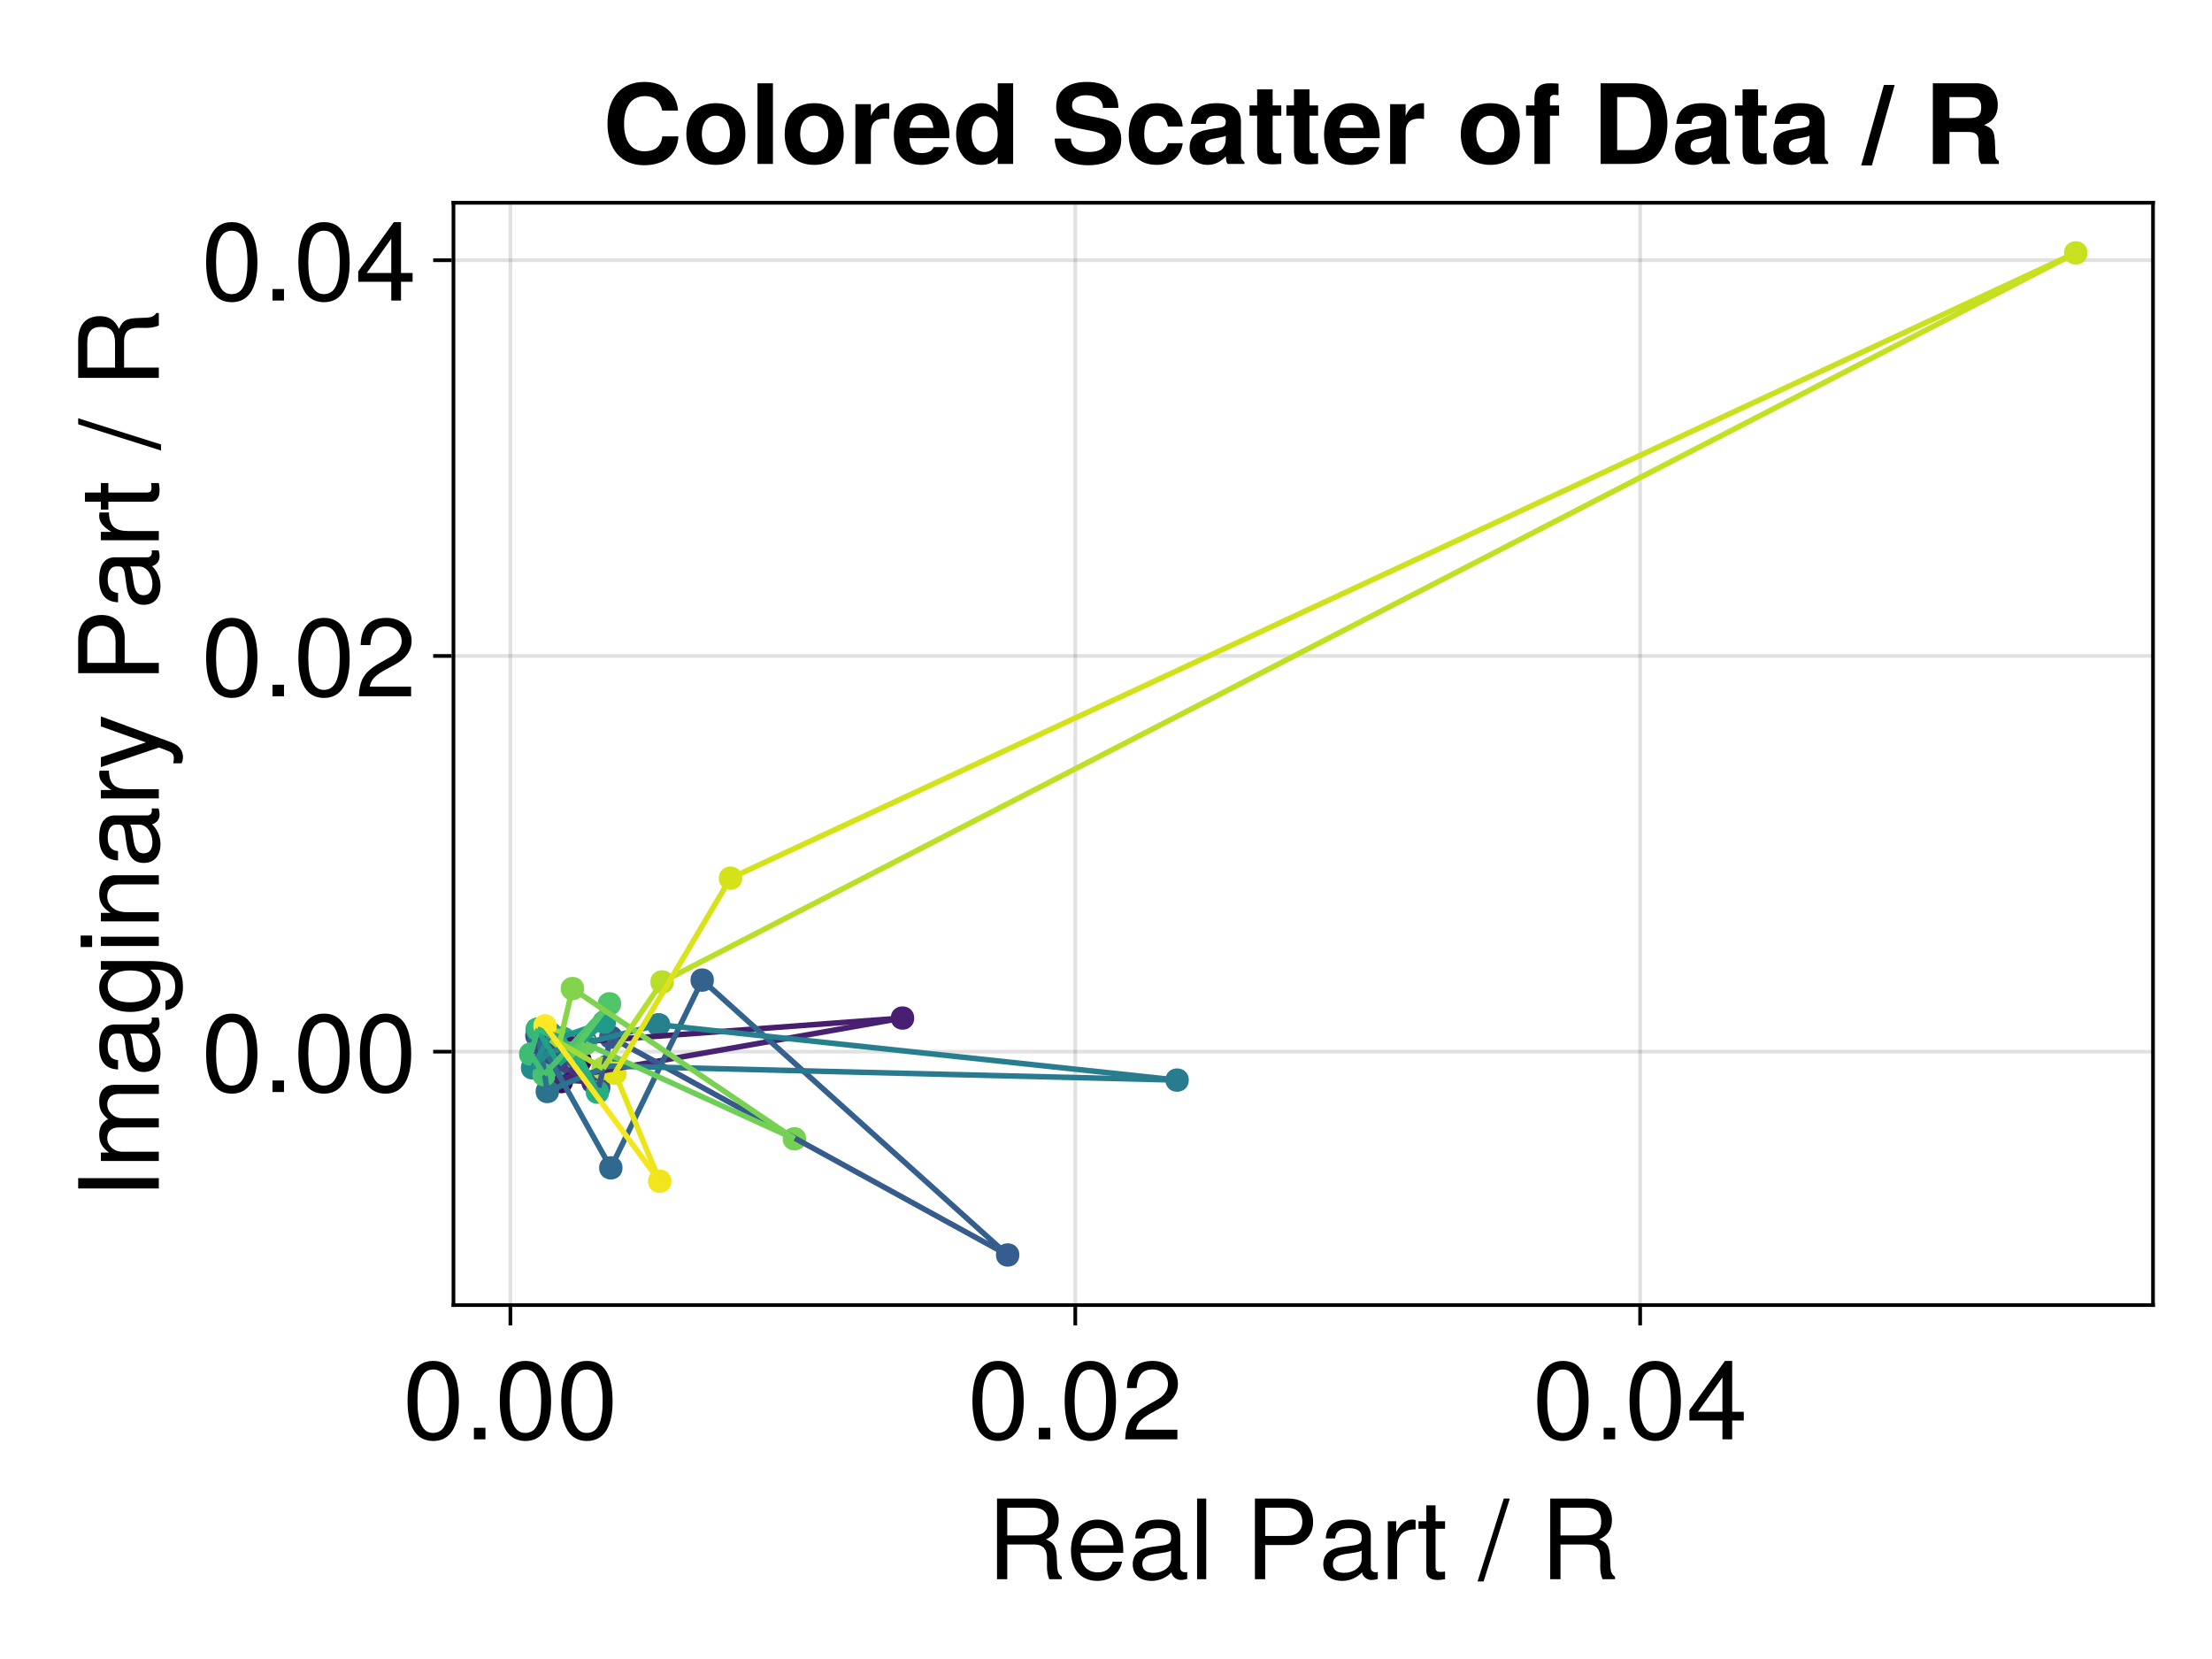 <?xml version="1.0" encoding="UTF-8"?>
<svg xmlns="http://www.w3.org/2000/svg" xmlns:xlink="http://www.w3.org/1999/xlink" width="600" height="450" viewBox="0 0 600 450">
<defs>
<g>
<g id="glyph-0-0-6dee52c9">
<path d="M 20.375 0 C 20.375 0 16.984 0 16.984 0 C 16.594 -0.906 16.312 -2.219 16.344 -3.562 C 16.344 -3.562 16.375 -5.516 16.375 -5.516 C 16.406 -8.219 15.234 -9.422 12.781 -9.422 C 12.781 -9.422 5.578 -9.422 5.578 -9.422 C 5.578 -9.422 5.578 0 5.578 0 C 5.578 0 2.797 0 2.797 0 C 2.797 0 2.797 -21.875 2.797 -21.875 C 2.797 -21.875 12.875 -21.875 12.875 -21.875 C 17.156 -21.875 19.531 -19.797 19.531 -16.016 C 19.531 -13.531 18.547 -12 16.078 -10.797 C 18.453 -9.781 18.984 -8.703 19.047 -5.094 C 19.078 -2.188 19.312 -1.406 20.375 -0.688 C 20.375 -0.688 20.375 0 20.375 0 Z M 16.625 -15.625 C 16.625 -18.094 15.453 -19.406 12.328 -19.406 C 12.328 -19.406 5.578 -19.406 5.578 -19.406 C 5.578 -19.406 5.578 -11.875 5.578 -11.875 C 5.578 -11.875 12.328 -11.875 12.328 -11.875 C 15.297 -11.875 16.625 -13.047 16.625 -15.625 Z M 16.625 -15.625 "/>
</g>
<g id="glyph-0-1-6dee52c9">
<path d="M 15.391 -7.141 C 15.391 -7.141 3.812 -7.141 3.812 -7.141 C 3.875 -3.547 5.812 -1.859 8.438 -1.859 C 10.438 -1.859 11.844 -2.703 12.547 -4.766 C 12.547 -4.766 15.062 -4.766 15.062 -4.766 C 14.438 -1.594 11.938 0.453 8.344 0.453 C 3.938 0.453 1.203 -2.609 1.203 -7.766 C 1.203 -12.938 4.016 -16.172 8.406 -16.172 C 11.344 -16.172 13.734 -14.609 14.766 -12.031 C 15.203 -10.859 15.391 -9.422 15.391 -7.141 Z M 12.719 -9.359 C 12.719 -11.812 10.828 -13.859 8.375 -13.859 C 5.844 -13.859 4.078 -11.969 3.875 -9.188 C 3.875 -9.188 12.688 -9.188 12.688 -9.188 C 12.719 -9.234 12.719 -9.359 12.719 -9.359 Z M 12.719 -9.359 "/>
</g>
<g id="glyph-0-2-6dee52c9">
<path d="M 4.531 0 C 4.531 0 2.047 0 2.047 0 C 2.047 0 2.047 -21.875 2.047 -21.875 C 2.047 -21.875 4.531 -21.875 4.531 -21.875 C 4.531 -21.875 4.531 0 4.531 0 Z M 4.531 0 "/>
</g>
<g id="glyph-0-3-6dee52c9">
</g>
<g id="glyph-0-4-6dee52c9">
<path d="M 7.625 0 C 6.781 0.156 6.188 0.203 5.578 0.203 C 3.625 0.203 2.547 -0.688 2.547 -2.281 C 2.547 -2.281 2.547 -13.688 2.547 -13.688 C 2.547 -13.688 0.422 -13.688 0.422 -13.688 C 0.422 -13.688 0.422 -15.719 0.422 -15.719 C 0.422 -15.719 2.547 -15.719 2.547 -15.719 C 2.547 -15.719 2.547 -20.047 2.547 -20.047 C 2.547 -20.047 5.047 -20.047 5.047 -20.047 C 5.047 -20.047 5.047 -15.719 5.047 -15.719 C 5.047 -15.719 7.625 -15.719 7.625 -15.719 C 7.625 -15.719 7.625 -13.688 7.625 -13.688 C 7.625 -13.688 5.047 -13.688 5.047 -13.688 C 5.047 -13.688 5.047 -3.391 5.047 -3.391 C 5.047 -2.281 5.344 -1.984 6.422 -1.984 C 6.906 -1.984 7.297 -2.016 7.625 -2.094 C 7.625 -2.094 7.625 0 7.625 0 Z M 7.625 0 "/>
</g>
<g id="glyph-1-0-6dee52c9">
<path d="M 16.047 -0.062 C 15.234 0.156 14.844 0.203 14.344 0.203 C 13.109 0.203 12.031 -0.656 11.766 -1.859 C 10.375 -0.391 8.438 0.453 6.422 0.453 C 3.234 0.453 1.266 -1.234 1.266 -4.078 C 1.266 -6 2.188 -7.406 4.016 -8.156 C 4.984 -8.547 5.516 -8.672 9.062 -9.125 C 11.047 -9.359 11.672 -9.812 11.672 -10.859 C 11.672 -10.859 11.672 -11.516 11.672 -11.516 C 11.672 -13.016 10.406 -13.859 8.156 -13.859 C 5.812 -13.859 4.688 -12.984 4.469 -11.062 C 4.469 -11.062 1.953 -11.062 1.953 -11.062 C 2.094 -14.703 4.438 -16.172 8.25 -16.172 C 12.125 -16.172 14.156 -14.672 14.156 -11.875 C 14.156 -11.875 14.156 -3.125 14.156 -3.125 C 14.156 -2.344 14.641 -1.891 15.516 -1.891 C 15.656 -1.891 15.781 -1.891 16.047 -1.953 C 16.047 -1.953 16.047 -0.062 16.047 -0.062 Z M 11.672 -5.438 C 11.672 -5.438 11.672 -7.766 11.672 -7.766 C 10.828 -7.375 10.297 -7.266 7.656 -6.906 C 4.984 -6.516 3.875 -5.797 3.875 -4.141 C 3.875 -2.438 5.016 -1.734 6.953 -1.734 C 9.391 -1.734 11.672 -3.188 11.672 -5.438 Z M 11.672 -5.438 "/>
</g>
<g id="glyph-1-1-6dee52c9">
<path d="M 18.516 -15.453 C 18.516 -11.812 15.984 -9.266 12.391 -9.266 C 12.391 -9.266 5.516 -9.266 5.516 -9.266 C 5.516 -9.266 5.516 0 5.516 0 C 5.516 0 2.734 0 2.734 0 C 2.734 0 2.734 -21.875 2.734 -21.875 C 2.734 -21.875 11.766 -21.875 11.766 -21.875 C 16.078 -21.875 18.516 -19.562 18.516 -15.453 Z M 15.594 -15.562 C 15.594 -17.969 14.016 -19.406 11.344 -19.406 C 11.344 -19.406 5.516 -19.406 5.516 -19.406 C 5.516 -19.406 5.516 -11.734 5.516 -11.734 C 5.516 -11.734 11.344 -11.734 11.344 -11.734 C 14.016 -11.734 15.594 -13.172 15.594 -15.562 Z M 15.594 -15.562 "/>
</g>
<g id="glyph-1-2-6dee52c9">
<path d="M 9.625 -13.531 C 5.766 -13.469 4.594 -11.703 4.594 -8.156 C 4.594 -8.156 4.594 0 4.594 0 C 4.594 0 2.094 0 2.094 0 C 2.094 0 2.094 -15.719 2.094 -15.719 C 2.094 -15.719 4.375 -15.719 4.375 -15.719 C 4.375 -15.719 4.375 -12.875 4.375 -12.875 C 5.812 -15.203 7.047 -16.172 8.672 -16.172 C 9 -16.172 9.203 -16.141 9.625 -16.078 C 9.625 -16.078 9.625 -13.531 9.625 -13.531 Z M 9.625 -13.531 "/>
</g>
<g id="glyph-1-3-6dee52c9">
</g>
<g id="glyph-1-4-6dee52c9">
<path d="M 20.375 0 C 20.375 0 16.984 0 16.984 0 C 16.594 -0.906 16.312 -2.219 16.344 -3.562 C 16.344 -3.562 16.375 -5.516 16.375 -5.516 C 16.406 -8.219 15.234 -9.422 12.781 -9.422 C 12.781 -9.422 5.578 -9.422 5.578 -9.422 C 5.578 -9.422 5.578 0 5.578 0 C 5.578 0 2.797 0 2.797 0 C 2.797 0 2.797 -21.875 2.797 -21.875 C 2.797 -21.875 12.875 -21.875 12.875 -21.875 C 17.156 -21.875 19.531 -19.797 19.531 -16.016 C 19.531 -13.531 18.547 -12 16.078 -10.797 C 18.453 -9.781 18.984 -8.703 19.047 -5.094 C 19.078 -2.188 19.312 -1.406 20.375 -0.688 C 20.375 -0.688 20.375 0 20.375 0 Z M 16.625 -15.625 C 16.625 -18.094 15.453 -19.406 12.328 -19.406 C 12.328 -19.406 5.578 -19.406 5.578 -19.406 C 5.578 -19.406 5.578 -11.875 5.578 -11.875 C 5.578 -11.875 12.328 -11.875 12.328 -11.875 C 15.297 -11.875 16.625 -13.047 16.625 -15.625 Z M 16.625 -15.625 "/>
</g>
<g id="glyph-2-0-6dee52c9">
<path d="M 16.047 -0.062 C 15.234 0.156 14.844 0.203 14.344 0.203 C 13.109 0.203 12.031 -0.656 11.766 -1.859 C 10.375 -0.391 8.438 0.453 6.422 0.453 C 3.234 0.453 1.266 -1.234 1.266 -4.078 C 1.266 -6 2.188 -7.406 4.016 -8.156 C 4.984 -8.547 5.516 -8.672 9.062 -9.125 C 11.047 -9.359 11.672 -9.812 11.672 -10.859 C 11.672 -10.859 11.672 -11.516 11.672 -11.516 C 11.672 -13.016 10.406 -13.859 8.156 -13.859 C 5.812 -13.859 4.688 -12.984 4.469 -11.062 C 4.469 -11.062 1.953 -11.062 1.953 -11.062 C 2.094 -14.703 4.438 -16.172 8.25 -16.172 C 12.125 -16.172 14.156 -14.672 14.156 -11.875 C 14.156 -11.875 14.156 -3.125 14.156 -3.125 C 14.156 -2.344 14.641 -1.891 15.516 -1.891 C 15.656 -1.891 15.781 -1.891 16.047 -1.953 C 16.047 -1.953 16.047 -0.062 16.047 -0.062 Z M 11.672 -5.438 C 11.672 -5.438 11.672 -7.766 11.672 -7.766 C 10.828 -7.375 10.297 -7.266 7.656 -6.906 C 4.984 -6.516 3.875 -5.797 3.875 -4.141 C 3.875 -2.438 5.016 -1.734 6.953 -1.734 C 9.391 -1.734 11.672 -3.188 11.672 -5.438 Z M 11.672 -5.438 "/>
</g>
<g id="glyph-2-1-6dee52c9">
<path d="M 8.516 -21.875 C 8.516 -21.875 1.406 0.594 1.406 0.594 C 1.406 0.594 -0.234 0.594 -0.234 0.594 C -0.234 0.594 6.875 -21.875 6.875 -21.875 C 6.875 -21.875 8.516 -21.875 8.516 -21.875 Z M 8.516 -21.875 "/>
</g>
<g id="glyph-3-0-6dee52c9">
<path d="M 15.203 -10.234 C 15.203 -3.234 12.75 0.453 8.25 0.453 C 3.688 0.453 1.297 -3.234 1.297 -10.406 C 1.297 -17.547 3.656 -21.266 8.25 -21.266 C 12.875 -21.266 15.203 -17.609 15.203 -10.234 Z M 12.516 -10.469 C 12.516 -16.172 11.094 -18.938 8.25 -18.938 C 5.406 -18.938 3.984 -16.203 3.984 -10.375 C 3.984 -4.562 5.406 -1.734 8.188 -1.734 C 11.125 -1.734 12.516 -4.438 12.516 -10.469 Z M 12.516 -10.469 "/>
</g>
<g id="glyph-3-1-6dee52c9">
<path d="M 15.328 -15.031 C 15.328 -12.422 13.797 -10.203 10.828 -8.609 C 10.828 -8.609 7.828 -6.984 7.828 -6.984 C 5.219 -5.453 4.266 -4.344 3.984 -2.609 C 3.984 -2.609 15.188 -2.609 15.188 -2.609 C 15.188 -2.609 15.188 0 15.188 0 C 15.188 0 1.016 0 1.016 0 C 1.266 -4.688 2.547 -6.688 6.984 -9.203 C 6.984 -9.203 9.75 -10.766 9.75 -10.766 C 11.641 -11.844 12.625 -13.297 12.625 -14.969 C 12.625 -17.25 10.828 -18.953 8.438 -18.953 C 5.812 -18.953 4.344 -17.453 4.141 -13.891 C 4.141 -13.891 1.5 -13.891 1.5 -13.891 C 1.656 -19.047 4.172 -21.266 8.516 -21.266 C 12.547 -21.266 15.328 -18.625 15.328 -15.031 Z M 15.328 -15.031 "/>
</g>
<g id="glyph-3-2-6dee52c9">
<path d="M 15.594 -5.094 C 15.594 -5.094 12.453 -5.094 12.453 -5.094 C 12.453 -5.094 12.453 0 12.453 0 C 12.453 0 9.812 0 9.812 0 C 9.812 0 9.812 -5.094 9.812 -5.094 C 9.812 -5.094 0.844 -5.094 0.844 -5.094 C 0.844 -5.094 0.844 -7.891 0.844 -7.891 C 0.844 -7.891 10.5 -21.266 10.5 -21.266 C 10.5 -21.266 12.453 -21.266 12.453 -21.266 C 12.453 -21.266 12.453 -7.469 12.453 -7.469 C 12.453 -7.469 15.594 -7.469 15.594 -7.469 C 15.594 -7.469 15.594 -5.094 15.594 -5.094 Z M 9.812 -7.469 C 9.812 -7.469 9.812 -16.766 9.812 -16.766 C 9.812 -16.766 3.156 -7.469 3.156 -7.469 C 3.156 -7.469 9.812 -7.469 9.812 -7.469 Z M 9.812 -7.469 "/>
</g>
<g id="glyph-4-0-6dee52c9">
<path d="M 5.734 0 C 5.734 0 2.609 0 2.609 0 C 2.609 0 2.609 -3.125 2.609 -3.125 C 2.609 -3.125 5.734 -3.125 5.734 -3.125 C 5.734 -3.125 5.734 0 5.734 0 Z M 5.734 0 "/>
</g>
<g id="glyph-5-0-6dee52c9">
<path d="M 15.203 -10.234 C 15.203 -3.234 12.75 0.453 8.25 0.453 C 3.688 0.453 1.297 -3.234 1.297 -10.406 C 1.297 -17.547 3.656 -21.266 8.25 -21.266 C 12.875 -21.266 15.203 -17.609 15.203 -10.234 Z M 12.516 -10.469 C 12.516 -16.172 11.094 -18.938 8.25 -18.938 C 5.406 -18.938 3.984 -16.203 3.984 -10.375 C 3.984 -4.562 5.406 -1.734 8.188 -1.734 C 11.125 -1.734 12.516 -4.438 12.516 -10.469 Z M 12.516 -10.469 "/>
</g>
<g id="glyph-6-0-6dee52c9">
<path d="M 15.203 -10.234 C 15.203 -3.234 12.75 0.453 8.25 0.453 C 3.688 0.453 1.297 -3.234 1.297 -10.406 C 1.297 -17.547 3.656 -21.266 8.25 -21.266 C 12.875 -21.266 15.203 -17.609 15.203 -10.234 Z M 12.516 -10.469 C 12.516 -16.172 11.094 -18.938 8.25 -18.938 C 5.406 -18.938 3.984 -16.203 3.984 -10.375 C 3.984 -4.562 5.406 -1.734 8.188 -1.734 C 11.125 -1.734 12.516 -4.438 12.516 -10.469 Z M 12.516 -10.469 "/>
</g>
<g id="glyph-6-1-6dee52c9">
<path d="M 5.734 0 C 5.734 0 2.609 0 2.609 0 C 2.609 0 2.609 -3.125 2.609 -3.125 C 2.609 -3.125 5.734 -3.125 5.734 -3.125 C 5.734 -3.125 5.734 0 5.734 0 Z M 5.734 0 "/>
</g>
<g id="glyph-7-0-6dee52c9">
<path d="M 15.328 -15.031 C 15.328 -12.422 13.797 -10.203 10.828 -8.609 C 10.828 -8.609 7.828 -6.984 7.828 -6.984 C 5.219 -5.453 4.266 -4.344 3.984 -2.609 C 3.984 -2.609 15.188 -2.609 15.188 -2.609 C 15.188 -2.609 15.188 0 15.188 0 C 15.188 0 1.016 0 1.016 0 C 1.266 -4.688 2.547 -6.688 6.984 -9.203 C 6.984 -9.203 9.75 -10.766 9.75 -10.766 C 11.641 -11.844 12.625 -13.297 12.625 -14.969 C 12.625 -17.25 10.828 -18.953 8.438 -18.953 C 5.812 -18.953 4.344 -17.453 4.141 -13.891 C 4.141 -13.891 1.5 -13.891 1.5 -13.891 C 1.656 -19.047 4.172 -21.266 8.516 -21.266 C 12.547 -21.266 15.328 -18.625 15.328 -15.031 Z M 15.328 -15.031 "/>
</g>
<g id="glyph-7-1-6dee52c9">
<path d="M 15.203 -10.234 C 15.203 -3.234 12.75 0.453 8.25 0.453 C 3.688 0.453 1.297 -3.234 1.297 -10.406 C 1.297 -17.547 3.656 -21.266 8.25 -21.266 C 12.875 -21.266 15.203 -17.609 15.203 -10.234 Z M 12.516 -10.469 C 12.516 -16.172 11.094 -18.938 8.25 -18.938 C 5.406 -18.938 3.984 -16.203 3.984 -10.375 C 3.984 -4.562 5.406 -1.734 8.188 -1.734 C 11.125 -1.734 12.516 -4.438 12.516 -10.469 Z M 12.516 -10.469 "/>
</g>
<g id="glyph-8-0-6dee52c9">
<path d="M 15.594 -5.094 C 15.594 -5.094 12.453 -5.094 12.453 -5.094 C 12.453 -5.094 12.453 0 12.453 0 C 12.453 0 9.812 0 9.812 0 C 9.812 0 9.812 -5.094 9.812 -5.094 C 9.812 -5.094 0.844 -5.094 0.844 -5.094 C 0.844 -5.094 0.844 -7.891 0.844 -7.891 C 0.844 -7.891 10.5 -21.266 10.5 -21.266 C 10.5 -21.266 12.453 -21.266 12.453 -21.266 C 12.453 -21.266 12.453 -7.469 12.453 -7.469 C 12.453 -7.469 15.594 -7.469 15.594 -7.469 C 15.594 -7.469 15.594 -5.094 15.594 -5.094 Z M 9.812 -7.469 C 9.812 -7.469 9.812 -16.766 9.812 -16.766 C 9.812 -16.766 3.156 -7.469 3.156 -7.469 C 3.156 -7.469 9.812 -7.469 9.812 -7.469 Z M 9.812 -7.469 "/>
</g>
<g id="glyph-9-0-6dee52c9">
<path d="M 0 -5.797 C 0 -5.797 0 -3 0 -3 C 0 -3 -21.875 -3 -21.875 -3 C -21.875 -3 -21.875 -5.797 -21.875 -5.797 C -21.875 -5.797 0 -5.797 0 -5.797 Z M 0 -5.797 "/>
</g>
<g id="glyph-9-1-6dee52c9">
<path d="M 0 -22.797 C 0 -22.797 0 -20.312 0 -20.312 C 0 -20.312 -10.828 -20.312 -10.828 -20.312 C -12.812 -20.312 -13.984 -19.266 -13.984 -17.438 C -13.984 -15.391 -12.156 -13.703 -9.875 -13.703 C -9.875 -13.703 0 -13.703 0 -13.703 C 0 -13.703 0 -11.219 0 -11.219 C 0 -11.219 -10.828 -11.219 -10.828 -11.219 C -12.844 -11.219 -13.984 -10.172 -13.984 -8.312 C -13.984 -6.266 -12.156 -4.625 -9.875 -4.625 C -9.875 -4.625 0 -4.625 0 -4.625 C 0 -4.625 0 -2.125 0 -2.125 C 0 -2.125 -15.719 -2.125 -15.719 -2.125 C -15.719 -2.125 -15.719 -4.406 -15.719 -4.406 C -15.719 -4.406 -13.5 -4.406 -13.5 -4.406 C -15.391 -5.766 -16.172 -7.141 -16.172 -9.234 C -16.172 -11.281 -15.453 -12.547 -13.766 -13.469 C -15.547 -14.938 -16.172 -16.203 -16.172 -18.297 C -16.172 -21.234 -14.609 -22.797 -11.797 -22.797 C -11.797 -22.797 0 -22.797 0 -22.797 Z M 0 -22.797 "/>
</g>
<g id="glyph-9-2-6dee52c9">
<path d="M -0.062 -16.047 C 0.156 -15.234 0.203 -14.844 0.203 -14.344 C 0.203 -13.109 -0.656 -12.031 -1.859 -11.766 C -0.391 -10.375 0.453 -8.438 0.453 -6.422 C 0.453 -3.234 -1.234 -1.266 -4.078 -1.266 C -6 -1.266 -7.406 -2.188 -8.156 -4.016 C -8.547 -4.984 -8.672 -5.516 -9.125 -9.062 C -9.359 -11.047 -9.812 -11.672 -10.859 -11.672 C -10.859 -11.672 -11.516 -11.672 -11.516 -11.672 C -13.016 -11.672 -13.859 -10.406 -13.859 -8.156 C -13.859 -5.812 -12.984 -4.688 -11.062 -4.469 C -11.062 -4.469 -11.062 -1.953 -11.062 -1.953 C -14.703 -2.094 -16.172 -4.438 -16.172 -8.25 C -16.172 -12.125 -14.672 -14.156 -11.875 -14.156 C -11.875 -14.156 -3.125 -14.156 -3.125 -14.156 C -2.344 -14.156 -1.891 -14.641 -1.891 -15.516 C -1.891 -15.656 -1.891 -15.781 -1.953 -16.047 C -1.953 -16.047 -0.062 -16.047 -0.062 -16.047 Z M -5.438 -11.672 C -5.438 -11.672 -7.766 -11.672 -7.766 -11.672 C -7.375 -10.828 -7.266 -10.297 -6.906 -7.656 C -6.516 -4.984 -5.797 -3.875 -4.141 -3.875 C -2.438 -3.875 -1.734 -5.016 -1.734 -6.953 C -1.734 -9.391 -3.188 -11.672 -5.438 -11.672 Z M -5.438 -11.672 "/>
</g>
<g id="glyph-9-3-6dee52c9">
<path d="M 0 -4.594 C 0 -4.594 0 -2.094 0 -2.094 C 0 -2.094 -15.719 -2.094 -15.719 -2.094 C -15.719 -2.094 -15.719 -4.594 -15.719 -4.594 C -15.719 -4.594 0 -4.594 0 -4.594 Z M -18.094 -4.922 C -18.094 -4.922 -18.094 -1.797 -18.094 -1.797 C -18.094 -1.797 -21.203 -1.797 -21.203 -1.797 C -21.203 -1.797 -21.203 -4.922 -21.203 -4.922 C -21.203 -4.922 -18.094 -4.922 -18.094 -4.922 Z M -18.094 -4.922 "/>
</g>
<g id="glyph-9-4-6dee52c9">
<path d="M -15.719 -14.344 C -15.719 -14.344 3.297 -7.344 3.297 -7.344 C 5.547 -6.516 6.547 -5.062 6.547 -3.297 C 6.547 -2.641 6.422 -2.125 6.156 -1.625 C 6.156 -1.625 3.906 -1.625 3.906 -1.625 C 4.016 -2.156 4.078 -2.578 4.078 -2.938 C 4.078 -4.016 3.656 -4.531 2.547 -4.953 C 2.547 -4.953 0.062 -5.906 0.062 -5.906 C 0.062 -5.906 -15.719 -0.594 -15.719 -0.594 C -15.719 -0.594 -15.719 -3.266 -15.719 -3.266 C -15.719 -3.266 -3.484 -7.297 -3.484 -7.297 C -3.484 -7.297 -15.719 -11.641 -15.719 -11.641 C -15.719 -11.641 -15.719 -14.344 -15.719 -14.344 Z M -15.719 -14.344 "/>
</g>
<g id="glyph-10-0-6dee52c9">
<path d="M -2.578 -14.672 C 4.344 -14.672 6.547 -12.562 6.547 -7.656 C 6.547 -3.953 4.766 -1.656 1.797 -1.375 C 1.797 -1.375 1.797 -3.938 1.797 -3.938 C 3.719 -4.234 4.438 -5.766 4.438 -7.734 C 4.438 -10.656 2.844 -12.359 -1.312 -12.359 C -1.312 -12.359 -2.375 -12.359 -2.375 -12.359 C -0.391 -10.703 0.453 -9.328 0.453 -7.344 C 0.453 -3.656 -2.766 -0.875 -7.703 -0.875 C -12.812 -0.875 -16.172 -3.562 -16.172 -7.562 C -16.172 -9.562 -15.297 -11.094 -13.438 -12.359 C -13.438 -12.359 -15.719 -12.359 -15.719 -12.359 C -15.719 -12.359 -15.719 -14.672 -15.719 -14.672 C -15.719 -14.672 -2.578 -14.672 -2.578 -14.672 Z M -7.766 -12.125 C -11.578 -12.125 -13.859 -10.531 -13.859 -7.828 C -13.859 -5.156 -11.641 -3.484 -7.859 -3.484 C -4.047 -3.484 -1.859 -5.125 -1.859 -7.859 C -1.859 -10.5 -4.016 -12.125 -7.766 -12.125 Z M -7.766 -12.125 "/>
</g>
<g id="glyph-11-0-6dee52c9">
<path d="M 0 -14.609 C 0 -14.609 0 -12.125 0 -12.125 C 0 -12.125 -10.891 -12.125 -10.891 -12.125 C -12.781 -12.125 -13.984 -10.859 -13.984 -8.875 C -13.984 -6.328 -11.875 -4.594 -8.672 -4.594 C -8.672 -4.594 0 -4.594 0 -4.594 C 0 -4.594 0 -2.094 0 -2.094 C 0 -2.094 -15.719 -2.094 -15.719 -2.094 C -15.719 -2.094 -15.719 -4.406 -15.719 -4.406 C -15.719 -4.406 -13.078 -4.406 -13.078 -4.406 C -15.266 -5.797 -16.172 -7.297 -16.172 -9.625 C -16.172 -12.656 -14.484 -14.609 -11.875 -14.609 C -11.875 -14.609 0 -14.609 0 -14.609 Z M 0 -14.609 "/>
</g>
<g id="glyph-11-1-6dee52c9">
<path d="M -13.531 -9.625 C -13.469 -5.766 -11.703 -4.594 -8.156 -4.594 C -8.156 -4.594 0 -4.594 0 -4.594 C 0 -4.594 0 -2.094 0 -2.094 C 0 -2.094 -15.719 -2.094 -15.719 -2.094 C -15.719 -2.094 -15.719 -4.375 -15.719 -4.375 C -15.719 -4.375 -12.875 -4.375 -12.875 -4.375 C -15.203 -5.812 -16.172 -7.047 -16.172 -8.672 C -16.172 -9 -16.141 -9.203 -16.078 -9.625 C -16.078 -9.625 -13.531 -9.625 -13.531 -9.625 Z M -13.531 -9.625 "/>
</g>
<g id="glyph-12-0-6dee52c9">
</g>
<g id="glyph-13-0-6dee52c9">
<path d="M -15.453 -18.516 C -11.812 -18.516 -9.266 -15.984 -9.266 -12.391 C -9.266 -12.391 -9.266 -5.516 -9.266 -5.516 C -9.266 -5.516 0 -5.516 0 -5.516 C 0 -5.516 0 -2.734 0 -2.734 C 0 -2.734 -21.875 -2.734 -21.875 -2.734 C -21.875 -2.734 -21.875 -11.766 -21.875 -11.766 C -21.875 -16.078 -19.562 -18.516 -15.453 -18.516 Z M -15.562 -15.594 C -17.969 -15.594 -19.406 -14.016 -19.406 -11.344 C -19.406 -11.344 -19.406 -5.516 -19.406 -5.516 C -19.406 -5.516 -11.734 -5.516 -11.734 -5.516 C -11.734 -5.516 -11.734 -11.344 -11.734 -11.344 C -11.734 -14.016 -13.172 -15.594 -15.562 -15.594 Z M -15.562 -15.594 "/>
</g>
<g id="glyph-13-1-6dee52c9">
<path d="M -0.062 -16.047 C 0.156 -15.234 0.203 -14.844 0.203 -14.344 C 0.203 -13.109 -0.656 -12.031 -1.859 -11.766 C -0.391 -10.375 0.453 -8.438 0.453 -6.422 C 0.453 -3.234 -1.234 -1.266 -4.078 -1.266 C -6 -1.266 -7.406 -2.188 -8.156 -4.016 C -8.547 -4.984 -8.672 -5.516 -9.125 -9.062 C -9.359 -11.047 -9.812 -11.672 -10.859 -11.672 C -10.859 -11.672 -11.516 -11.672 -11.516 -11.672 C -13.016 -11.672 -13.859 -10.406 -13.859 -8.156 C -13.859 -5.812 -12.984 -4.688 -11.062 -4.469 C -11.062 -4.469 -11.062 -1.953 -11.062 -1.953 C -14.703 -2.094 -16.172 -4.438 -16.172 -8.25 C -16.172 -12.125 -14.672 -14.156 -11.875 -14.156 C -11.875 -14.156 -3.125 -14.156 -3.125 -14.156 C -2.344 -14.156 -1.891 -14.641 -1.891 -15.516 C -1.891 -15.656 -1.891 -15.781 -1.953 -16.047 C -1.953 -16.047 -0.062 -16.047 -0.062 -16.047 Z M -5.438 -11.672 C -5.438 -11.672 -7.766 -11.672 -7.766 -11.672 C -7.375 -10.828 -7.266 -10.297 -6.906 -7.656 C -6.516 -4.984 -5.797 -3.875 -4.141 -3.875 C -2.438 -3.875 -1.734 -5.016 -1.734 -6.953 C -1.734 -9.391 -3.188 -11.672 -5.438 -11.672 Z M -5.438 -11.672 "/>
</g>
<g id="glyph-13-2-6dee52c9">
<path d="M 0 -7.625 C 0.156 -6.781 0.203 -6.188 0.203 -5.578 C 0.203 -3.625 -0.688 -2.547 -2.281 -2.547 C -2.281 -2.547 -13.688 -2.547 -13.688 -2.547 C -13.688 -2.547 -13.688 -0.422 -13.688 -0.422 C -13.688 -0.422 -15.719 -0.422 -15.719 -0.422 C -15.719 -0.422 -15.719 -2.547 -15.719 -2.547 C -15.719 -2.547 -20.047 -2.547 -20.047 -2.547 C -20.047 -2.547 -20.047 -5.047 -20.047 -5.047 C -20.047 -5.047 -15.719 -5.047 -15.719 -5.047 C -15.719 -5.047 -15.719 -7.625 -15.719 -7.625 C -15.719 -7.625 -13.688 -7.625 -13.688 -7.625 C -13.688 -7.625 -13.688 -5.047 -13.688 -5.047 C -13.688 -5.047 -3.391 -5.047 -3.391 -5.047 C -2.281 -5.047 -1.984 -5.344 -1.984 -6.422 C -1.984 -6.906 -2.016 -7.297 -2.094 -7.625 C -2.094 -7.625 0 -7.625 0 -7.625 Z M 0 -7.625 "/>
</g>
<g id="glyph-13-3-6dee52c9">
<path d="M -21.875 -8.516 C -21.875 -8.516 0.594 -1.406 0.594 -1.406 C 0.594 -1.406 0.594 0.234 0.594 0.234 C 0.594 0.234 -21.875 -6.875 -21.875 -6.875 C -21.875 -6.875 -21.875 -8.516 -21.875 -8.516 Z M -21.875 -8.516 "/>
</g>
<g id="glyph-13-4-6dee52c9">
<path d="M 0 -20.375 C 0 -20.375 0 -16.984 0 -16.984 C -0.906 -16.594 -2.219 -16.312 -3.562 -16.344 C -3.562 -16.344 -5.516 -16.375 -5.516 -16.375 C -8.219 -16.406 -9.422 -15.234 -9.422 -12.781 C -9.422 -12.781 -9.422 -5.578 -9.422 -5.578 C -9.422 -5.578 0 -5.578 0 -5.578 C 0 -5.578 0 -2.797 0 -2.797 C 0 -2.797 -21.875 -2.797 -21.875 -2.797 C -21.875 -2.797 -21.875 -12.875 -21.875 -12.875 C -21.875 -17.156 -19.797 -19.531 -16.016 -19.531 C -13.531 -19.531 -12 -18.547 -10.797 -16.078 C -9.781 -18.453 -8.703 -18.984 -5.094 -19.047 C -2.188 -19.078 -1.406 -19.312 -0.688 -20.375 C -0.688 -20.375 0 -20.375 0 -20.375 Z M -15.625 -16.625 C -18.094 -16.625 -19.406 -15.453 -19.406 -12.328 C -19.406 -12.328 -19.406 -5.578 -19.406 -5.578 C -19.406 -5.578 -11.875 -5.578 -11.875 -5.578 C -11.875 -5.578 -11.875 -12.328 -11.875 -12.328 C -11.875 -15.297 -13.047 -16.625 -15.625 -16.625 Z M -15.625 -16.625 "/>
</g>
<g id="glyph-14-0-6dee52c9">
<path d="M -13.531 -9.625 C -13.469 -5.766 -11.703 -4.594 -8.156 -4.594 C -8.156 -4.594 0 -4.594 0 -4.594 C 0 -4.594 0 -2.094 0 -2.094 C 0 -2.094 -15.719 -2.094 -15.719 -2.094 C -15.719 -2.094 -15.719 -4.375 -15.719 -4.375 C -15.719 -4.375 -12.875 -4.375 -12.875 -4.375 C -15.203 -5.812 -16.172 -7.047 -16.172 -8.672 C -16.172 -9 -16.141 -9.203 -16.078 -9.625 C -16.078 -9.625 -13.531 -9.625 -13.531 -9.625 Z M -13.531 -9.625 "/>
</g>
<g id="glyph-14-1-6dee52c9">
</g>
<g id="glyph-15-0-6dee52c9">
</g>
<g id="glyph-16-0-6dee52c9">
<path d="M 5.734 0 C 5.734 0 2.609 0 2.609 0 C 2.609 0 2.609 -3.125 2.609 -3.125 C 2.609 -3.125 5.734 -3.125 5.734 -3.125 C 5.734 -3.125 5.734 0 5.734 0 Z M 5.734 0 "/>
</g>
<g id="glyph-17-0-6dee52c9">
<path d="M 20.547 -7.469 C 20.281 -2.453 16.656 0.359 11.219 0.359 C 5.125 0.359 1.312 -3.906 1.312 -10.922 C 1.312 -18 5.156 -22.234 11.344 -22.234 C 16.266 -22.234 20.062 -19.5 20.453 -14.453 C 20.453 -14.453 16.172 -14.453 16.172 -14.453 C 15.516 -17.281 13.922 -18.391 11.484 -18.391 C 7.953 -18.391 5.812 -15.688 5.812 -10.859 C 5.812 -6.094 7.859 -3.422 11.344 -3.422 C 14.125 -3.422 15.906 -4.688 16.172 -7.469 C 16.172 -7.469 20.547 -7.469 20.547 -7.469 Z M 20.547 -7.469 "/>
</g>
<g id="glyph-17-1-6dee52c9">
<path d="M 15.75 -7.5 C 15.75 -7.5 15.719 -6.984 15.719 -6.984 C 15.719 -6.984 4.859 -6.984 4.859 -6.984 C 4.984 -3.844 6.234 -2.938 8.219 -2.938 C 9.75 -2.938 11.062 -3.391 11.438 -4.562 C 11.438 -4.562 15.562 -4.562 15.562 -4.562 C 14.641 -1.375 11.703 0.266 8.062 0.266 C 3.484 0.266 0.656 -2.703 0.656 -7.891 C 0.656 -13.312 3.516 -16.469 8.156 -16.469 C 12.938 -16.469 15.75 -13.078 15.75 -7.5 Z M 11.375 -9.781 C 11.156 -12.094 9.906 -13.266 8.094 -13.266 C 6.234 -13.266 5.188 -12.031 4.922 -9.781 C 4.922 -9.781 11.375 -9.781 11.375 -9.781 Z M 11.375 -9.781 "/>
</g>
<g id="glyph-18-0-6dee52c9">
<path d="M 17.062 -7.984 C 17.062 -2.797 13.984 0.266 9.062 0.266 C 4.078 0.266 1.047 -2.766 1.047 -8.094 C 1.047 -13.406 4.078 -16.469 9.031 -16.469 C 14.094 -16.469 17.062 -13.469 17.062 -7.984 Z M 12.875 -8.047 C 12.875 -11.219 11.375 -13.078 9.062 -13.078 C 6.781 -13.078 5.25 -11.188 5.25 -8.094 C 5.25 -5.016 6.781 -3.125 9.062 -3.125 C 11.312 -3.125 12.875 -5.016 12.875 -8.047 Z M 12.875 -8.047 "/>
</g>
<g id="glyph-18-1-6dee52c9">
<path d="M 6.203 0 C 6.203 0 2.016 0 2.016 0 C 2.016 0 2.016 -21.875 2.016 -21.875 C 2.016 -21.875 6.203 -21.875 6.203 -21.875 C 6.203 -21.875 6.203 0 6.203 0 Z M 6.203 0 "/>
</g>
<g id="glyph-18-2-6dee52c9">
</g>
<g id="glyph-18-3-6dee52c9">
<path d="M 9.031 0 C 8.281 0.031 7.531 0.125 6.594 0.125 C 3.844 0.125 2.484 -0.938 2.484 -3.484 C 2.484 -3.484 2.484 -13.078 2.484 -13.078 C 2.484 -13.078 0.422 -13.078 0.422 -13.078 C 0.422 -13.078 0.422 -15.875 0.422 -15.875 C 0.422 -15.875 2.484 -15.875 2.484 -15.875 C 2.484 -15.875 2.484 -20.219 2.484 -20.219 C 2.484 -20.219 6.688 -20.219 6.688 -20.219 C 6.688 -20.219 6.688 -15.875 6.688 -15.875 C 6.688 -15.875 9.031 -15.875 9.031 -15.875 C 9.031 -15.875 9.031 -13.078 9.031 -13.078 C 9.031 -13.078 6.688 -13.078 6.688 -13.078 C 6.688 -13.078 6.688 -4.625 6.688 -4.625 C 6.688 -3.188 6.953 -2.844 8.062 -2.844 C 8.375 -2.844 8.609 -2.875 9.031 -2.938 C 9.031 -2.938 9.031 0 9.031 0 Z M 9.031 0 "/>
</g>
<g id="glyph-18-4-6dee52c9">
<path d="M 11.094 -12.188 C 10.531 -12.266 10.234 -12.297 9.781 -12.297 C 7.312 -12.297 6.094 -11.062 6.094 -8.609 C 6.094 -8.609 6.094 0 6.094 0 C 6.094 0 1.891 0 1.891 0 C 1.891 0 1.891 -16.203 1.891 -16.203 C 1.891 -16.203 6.094 -16.203 6.094 -16.203 C 6.094 -16.203 6.094 -13.016 6.094 -13.016 C 6.984 -15.203 8.672 -16.469 10.594 -16.469 C 10.703 -16.469 10.859 -16.469 11.094 -16.438 C 11.094 -16.438 11.094 -12.188 11.094 -12.188 Z M 11.094 -12.188 "/>
</g>
<g id="glyph-18-5-6dee52c9">
<path d="M 9.391 -13.078 C 9.391 -13.078 6.906 -13.078 6.906 -13.078 C 6.906 -13.078 6.906 0 6.906 0 C 6.906 0 2.703 0 2.703 0 C 2.703 0 2.703 -13.078 2.703 -13.078 C 2.703 -13.078 0.422 -13.078 0.422 -13.078 C 0.422 -13.078 0.422 -15.875 0.422 -15.875 C 0.422 -15.875 2.703 -15.875 2.703 -15.875 C 2.703 -15.875 2.703 -17.812 2.703 -17.812 C 2.703 -20.547 4.047 -21.875 6.844 -21.875 C 7.406 -21.875 8.453 -21.844 9.234 -21.781 C 9.234 -21.781 9.234 -18.625 9.234 -18.625 C 8.875 -18.688 8.406 -18.719 8.047 -18.719 C 7.266 -18.719 6.906 -18.297 6.906 -17.453 C 6.906 -17.453 6.906 -15.875 6.906 -15.875 C 6.906 -15.875 9.391 -15.875 9.391 -15.875 C 9.391 -15.875 9.391 -13.078 9.391 -13.078 Z M 9.391 -13.078 "/>
</g>
<g id="glyph-18-6-6dee52c9">
<path d="M 15.719 0 C 15.719 0 11.156 0 11.156 0 C 10.766 -0.484 10.688 -1.203 10.688 -2.047 C 9.203 -0.516 7.562 0.266 5.766 0.266 C 3.062 0.266 0.844 -1.234 0.844 -4.375 C 0.844 -7.312 2.406 -8.703 5.609 -9.266 C 5.609 -9.266 7.297 -9.562 7.297 -9.562 C 9.391 -9.938 10.656 -9.75 10.656 -11.453 C 10.656 -12.547 9.844 -13.078 8.219 -13.078 C 6.156 -13.078 5.453 -12.547 5.25 -10.859 C 5.25 -10.859 1.203 -10.859 1.203 -10.859 C 1.469 -14.609 3.75 -16.469 8.125 -16.469 C 12.516 -16.469 14.766 -14.797 14.766 -11.484 C 14.766 -11.484 14.766 -2.484 14.766 -2.484 C 14.766 -1.656 14.969 -1.203 15.719 -0.516 C 15.719 -0.516 15.719 0 15.719 0 Z M 10.656 -6.938 C 10.656 -6.938 10.656 -7.656 10.656 -7.656 C 10.172 -7.406 9.984 -7.344 8.875 -7.141 C 8.875 -7.141 7.438 -6.875 7.438 -6.875 C 5.703 -6.547 5.047 -6.094 5.047 -4.859 C 5.047 -3.656 5.906 -3.125 7.312 -3.125 C 9.453 -3.125 10.656 -4.5 10.656 -6.938 Z M 10.656 -6.938 "/>
</g>
<g id="glyph-19-0-6dee52c9">
<path d="M 17.062 -7.984 C 17.062 -2.797 13.984 0.266 9.062 0.266 C 4.078 0.266 1.047 -2.766 1.047 -8.094 C 1.047 -13.406 4.078 -16.469 9.031 -16.469 C 14.094 -16.469 17.062 -13.469 17.062 -7.984 Z M 12.875 -8.047 C 12.875 -11.219 11.375 -13.078 9.062 -13.078 C 6.781 -13.078 5.25 -11.188 5.25 -8.094 C 5.25 -5.016 6.781 -3.125 9.062 -3.125 C 11.312 -3.125 12.875 -5.016 12.875 -8.047 Z M 12.875 -8.047 "/>
</g>
<g id="glyph-19-1-6dee52c9">
<path d="M 11.094 -12.188 C 10.531 -12.266 10.234 -12.297 9.781 -12.297 C 7.312 -12.297 6.094 -11.062 6.094 -8.609 C 6.094 -8.609 6.094 0 6.094 0 C 6.094 0 1.891 0 1.891 0 C 1.891 0 1.891 -16.203 1.891 -16.203 C 1.891 -16.203 6.094 -16.203 6.094 -16.203 C 6.094 -16.203 6.094 -13.016 6.094 -13.016 C 6.984 -15.203 8.672 -16.469 10.594 -16.469 C 10.703 -16.469 10.859 -16.469 11.094 -16.438 C 11.094 -16.438 11.094 -12.188 11.094 -12.188 Z M 11.094 -12.188 "/>
</g>
<g id="glyph-20-0-6dee52c9">
<path d="M 16.344 0 C 16.344 0 12.156 0 12.156 0 C 12.156 0 12.156 -1.859 12.156 -1.859 C 11.094 -0.484 9.688 0.266 7.688 0.266 C 3.391 0.266 0.875 -3.484 0.875 -8.062 C 0.875 -12.953 3.812 -16.469 7.688 -16.469 C 9.688 -16.469 11.094 -15.719 12.156 -14.094 C 12.156 -14.094 12.156 -21.875 12.156 -21.875 C 12.156 -21.875 16.344 -21.875 16.344 -21.875 C 16.344 -21.875 16.344 0 16.344 0 Z M 12.156 -8.016 C 12.156 -11.094 10.734 -12.953 8.609 -12.953 C 6.516 -12.953 5.062 -11.062 5.062 -8.062 C 5.062 -5.094 6.516 -3.234 8.609 -3.234 C 10.703 -3.234 12.156 -5.062 12.156 -8.016 Z M 12.156 -8.016 "/>
</g>
<g id="glyph-20-1-6dee52c9">
<path d="M 18.984 -6.562 C 18.984 -2.125 15.656 0.359 10.016 0.359 C 4.438 0.359 0.953 -2.188 0.953 -6.875 C 0.953 -6.875 5.344 -6.875 5.344 -6.875 C 5.344 -4.531 7.203 -3.234 10.266 -3.234 C 12.984 -3.234 14.672 -4.203 14.672 -6.031 C 14.672 -7.797 13.562 -8.438 10.562 -9.031 C 10.562 -9.031 7.5 -9.625 7.5 -9.625 C 3.062 -10.5 1.344 -12.094 1.344 -15.516 C 1.344 -19.766 4.375 -22.234 9.625 -22.234 C 14.969 -22.234 18.203 -19.828 18.203 -15.203 C 18.203 -15.203 14.016 -15.203 14.016 -15.203 C 14.016 -17.438 12.266 -18.625 9.422 -18.625 C 7.109 -18.625 5.641 -17.578 5.641 -15.938 C 5.641 -14.344 6.562 -13.703 9.781 -13.078 C 9.781 -13.078 13.203 -12.422 13.203 -12.422 C 17.25 -11.641 18.984 -10.016 18.984 -6.562 Z M 18.984 -6.562 "/>
</g>
<g id="glyph-20-2-6dee52c9">
<path d="M 15.656 -5.609 C 15.266 -2.156 12.547 0.266 8.609 0.266 C 3.812 0.266 1.016 -2.641 1.016 -7.984 C 1.016 -13.5 3.844 -16.469 8.672 -16.469 C 12.719 -16.469 15.359 -14.094 15.656 -10.141 C 15.656 -10.141 11.641 -10.141 11.641 -10.141 C 11.156 -12.266 10.344 -13.078 8.641 -13.078 C 6 -13.078 5.219 -10.953 5.219 -7.984 C 5.219 -4.828 6.516 -3.125 8.641 -3.125 C 10.266 -3.125 11.094 -3.938 11.641 -5.609 C 11.641 -5.609 15.656 -5.609 15.656 -5.609 Z M 15.656 -5.609 "/>
</g>
<g id="glyph-20-3-6dee52c9">
<path d="M 15.75 -7.5 C 15.75 -7.5 15.719 -6.984 15.719 -6.984 C 15.719 -6.984 4.859 -6.984 4.859 -6.984 C 4.984 -3.844 6.234 -2.938 8.219 -2.938 C 9.75 -2.938 11.062 -3.391 11.438 -4.562 C 11.438 -4.562 15.562 -4.562 15.562 -4.562 C 14.641 -1.375 11.703 0.266 8.062 0.266 C 3.484 0.266 0.656 -2.703 0.656 -7.891 C 0.656 -13.312 3.516 -16.469 8.156 -16.469 C 12.938 -16.469 15.75 -13.078 15.75 -7.5 Z M 11.375 -9.781 C 11.156 -12.094 9.906 -13.266 8.094 -13.266 C 6.234 -13.266 5.188 -12.031 4.922 -9.781 C 4.922 -9.781 11.375 -9.781 11.375 -9.781 Z M 11.375 -9.781 "/>
</g>
<g id="glyph-20-4-6dee52c9">
<path d="M 20.438 -10.953 C 20.438 -7.562 19.469 -4.594 17.766 -2.547 C 16.266 -0.781 14.188 0 10.859 0 C 10.859 0 2.312 0 2.312 0 C 2.312 0 2.312 -21.875 2.312 -21.875 C 2.312 -21.875 10.859 -21.875 10.859 -21.875 C 14.219 -21.875 16.297 -21.125 17.766 -19.344 C 19.5 -17.281 20.438 -14.312 20.438 -10.953 Z M 15.938 -10.922 C 15.938 -15.75 14.25 -18.125 10.859 -18.125 C 10.859 -18.125 6.812 -18.125 6.812 -18.125 C 6.812 -18.125 6.812 -3.75 6.812 -3.75 C 6.812 -3.75 10.859 -3.75 10.859 -3.75 C 14.25 -3.75 15.938 -6.125 15.938 -10.922 Z M 15.938 -10.922 "/>
</g>
<g id="glyph-20-5-6dee52c9">
<path d="M 9.031 0 C 8.281 0.031 7.531 0.125 6.594 0.125 C 3.844 0.125 2.484 -0.938 2.484 -3.484 C 2.484 -3.484 2.484 -13.078 2.484 -13.078 C 2.484 -13.078 0.422 -13.078 0.422 -13.078 C 0.422 -13.078 0.422 -15.875 0.422 -15.875 C 0.422 -15.875 2.484 -15.875 2.484 -15.875 C 2.484 -15.875 2.484 -20.219 2.484 -20.219 C 2.484 -20.219 6.688 -20.219 6.688 -20.219 C 6.688 -20.219 6.688 -15.875 6.688 -15.875 C 6.688 -15.875 9.031 -15.875 9.031 -15.875 C 9.031 -15.875 9.031 -13.078 9.031 -13.078 C 9.031 -13.078 6.688 -13.078 6.688 -13.078 C 6.688 -13.078 6.688 -4.625 6.688 -4.625 C 6.688 -3.188 6.953 -2.844 8.062 -2.844 C 8.375 -2.844 8.609 -2.875 9.031 -2.938 C 9.031 -2.938 9.031 0 9.031 0 Z M 9.031 0 "/>
</g>
<g id="glyph-20-6-6dee52c9">
<path d="M 15.719 0 C 15.719 0 11.156 0 11.156 0 C 10.766 -0.484 10.688 -1.203 10.688 -2.047 C 9.203 -0.516 7.562 0.266 5.766 0.266 C 3.062 0.266 0.844 -1.234 0.844 -4.375 C 0.844 -7.312 2.406 -8.703 5.609 -9.266 C 5.609 -9.266 7.297 -9.562 7.297 -9.562 C 9.391 -9.938 10.656 -9.75 10.656 -11.453 C 10.656 -12.547 9.844 -13.078 8.219 -13.078 C 6.156 -13.078 5.453 -12.547 5.25 -10.859 C 5.25 -10.859 1.203 -10.859 1.203 -10.859 C 1.469 -14.609 3.75 -16.469 8.125 -16.469 C 12.516 -16.469 14.766 -14.797 14.766 -11.484 C 14.766 -11.484 14.766 -2.484 14.766 -2.484 C 14.766 -1.656 14.969 -1.203 15.719 -0.516 C 15.719 -0.516 15.719 0 15.719 0 Z M 10.656 -6.938 C 10.656 -6.938 10.656 -7.656 10.656 -7.656 C 10.172 -7.406 9.984 -7.344 8.875 -7.141 C 8.875 -7.141 7.438 -6.875 7.438 -6.875 C 5.703 -6.547 5.047 -6.094 5.047 -4.859 C 5.047 -3.656 5.906 -3.125 7.312 -3.125 C 9.453 -3.125 10.656 -4.5 10.656 -6.938 Z M 10.656 -6.938 "/>
</g>
<g id="glyph-21-0-6dee52c9">
<path d="M 15.719 0 C 15.719 0 11.156 0 11.156 0 C 10.766 -0.484 10.688 -1.203 10.688 -2.047 C 9.203 -0.516 7.562 0.266 5.766 0.266 C 3.062 0.266 0.844 -1.234 0.844 -4.375 C 0.844 -7.312 2.406 -8.703 5.609 -9.266 C 5.609 -9.266 7.297 -9.562 7.297 -9.562 C 9.391 -9.938 10.656 -9.75 10.656 -11.453 C 10.656 -12.547 9.844 -13.078 8.219 -13.078 C 6.156 -13.078 5.453 -12.547 5.25 -10.859 C 5.25 -10.859 1.203 -10.859 1.203 -10.859 C 1.469 -14.609 3.75 -16.469 8.125 -16.469 C 12.516 -16.469 14.766 -14.797 14.766 -11.484 C 14.766 -11.484 14.766 -2.484 14.766 -2.484 C 14.766 -1.656 14.969 -1.203 15.719 -0.516 C 15.719 -0.516 15.719 0 15.719 0 Z M 10.656 -6.938 C 10.656 -6.938 10.656 -7.656 10.656 -7.656 C 10.172 -7.406 9.984 -7.344 8.875 -7.141 C 8.875 -7.141 7.438 -6.875 7.438 -6.875 C 5.703 -6.547 5.047 -6.094 5.047 -4.859 C 5.047 -3.656 5.906 -3.125 7.312 -3.125 C 9.453 -3.125 10.656 -4.5 10.656 -6.938 Z M 10.656 -6.938 "/>
</g>
<g id="glyph-22-0-6dee52c9">
<path d="M 8.734 -21.422 C 8.734 -21.422 2.547 0.422 2.547 0.422 C 2.547 0.422 -0.359 0.422 -0.359 0.422 C -0.359 0.422 5.812 -21.422 5.812 -21.422 C 5.812 -21.422 8.734 -21.422 8.734 -21.422 Z M 8.734 -21.422 "/>
</g>
<g id="glyph-22-1-6dee52c9">
<path d="M 20.312 0 C 20.312 0 15.484 0 15.484 0 C 14.906 -1.047 14.797 -1.703 14.797 -3.75 C 14.797 -3.75 14.844 -6.062 14.844 -6.062 C 14.844 -7.891 14.016 -8.672 12.062 -8.672 C 12.062 -8.672 6.906 -8.672 6.906 -8.672 C 6.906 -8.672 6.906 0 6.906 0 C 6.906 0 2.406 0 2.406 0 C 2.406 0 2.406 -21.875 2.406 -21.875 C 2.406 -21.875 14.125 -21.875 14.125 -21.875 C 18 -21.875 20.016 -19.344 20.016 -15.953 C 20.016 -13.297 18.781 -11.516 16.312 -10.562 C 19.109 -9.359 19.234 -9.062 19.344 -2.609 C 19.344 -1.656 19.625 -1.203 20.312 -0.812 C 20.312 -0.812 20.312 0 20.312 0 Z M 15.516 -15.328 C 15.516 -17.219 14.797 -18.125 12.328 -18.125 C 12.328 -18.125 6.906 -18.125 6.906 -18.125 C 6.906 -18.125 6.906 -12.422 6.906 -12.422 C 6.906 -12.422 12.328 -12.422 12.328 -12.422 C 14.875 -12.422 15.516 -13.375 15.516 -15.328 Z M 15.516 -15.328 "/>
</g>
</g>
<linearGradient id="linear-pattern-0-6dee52c9" gradientUnits="userSpaceOnUse" x1="34.317" y1="232.692" x2="29.269" y2="238.377" gradientTransform="matrix(1, 0, 0, 1, 123, 55)">
<stop offset="0" stop-color="rgb(26.7%, 0.487%, 32.941%)" stop-opacity="1"/>
<stop offset="1" stop-color="rgb(27.417%, 3.345%, 36.063%)" stop-opacity="1"/>
</linearGradient>
<linearGradient id="linear-pattern-1-6dee52c9" gradientUnits="userSpaceOnUse" x1="29.269" y1="238.377" x2="24.039" y2="225.535" gradientTransform="matrix(1, 0, 0, 1, 123, 55)">
<stop offset="0" stop-color="rgb(27.417%, 3.345%, 36.063%)" stop-opacity="1"/>
<stop offset="1" stop-color="rgb(27.928%, 6.57%, 38.992%)" stop-opacity="1"/>
</linearGradient>
<linearGradient id="linear-pattern-2-6dee52c9" gradientUnits="userSpaceOnUse" x1="24.039" y1="225.535" x2="35.716" y2="227.517" gradientTransform="matrix(1, 0, 0, 1, 123, 55)">
<stop offset="0" stop-color="rgb(27.928%, 6.57%, 38.992%)" stop-opacity="1"/>
<stop offset="1" stop-color="rgb(28.23%, 9.462%, 41.702%)" stop-opacity="1"/>
</linearGradient>
<linearGradient id="linear-pattern-3-6dee52c9" gradientUnits="userSpaceOnUse" x1="35.716" y1="227.517" x2="121.804" y2="221.144" gradientTransform="matrix(1, 0, 0, 1, 123, 55)">
<stop offset="0" stop-color="rgb(28.23%, 9.462%, 41.702%)" stop-opacity="1"/>
<stop offset="1" stop-color="rgb(28.322%, 12.204%, 44.168%)" stop-opacity="1"/>
</linearGradient>
<linearGradient id="linear-pattern-4-6dee52c9" gradientUnits="userSpaceOnUse" x1="121.804" y1="221.144" x2="27.636" y2="237.717" gradientTransform="matrix(1, 0, 0, 1, 123, 55)">
<stop offset="0" stop-color="rgb(28.322%, 12.204%, 44.168%)" stop-opacity="1"/>
<stop offset="1" stop-color="rgb(28.206%, 14.871%, 46.37%)" stop-opacity="1"/>
</linearGradient>
<linearGradient id="linear-pattern-5-6dee52c9" gradientUnits="userSpaceOnUse" x1="27.636" y1="237.717" x2="37.847" y2="238.51" gradientTransform="matrix(1, 0, 0, 1, 123, 55)">
<stop offset="0" stop-color="rgb(28.206%, 14.871%, 46.37%)" stop-opacity="1"/>
<stop offset="1" stop-color="rgb(27.892%, 17.488%, 48.297%)" stop-opacity="1"/>
</linearGradient>
<linearGradient id="linear-pattern-6-6dee52c9" gradientUnits="userSpaceOnUse" x1="37.847" y1="238.51" x2="27.888" y2="233.625" gradientTransform="matrix(1, 0, 0, 1, 123, 55)">
<stop offset="0" stop-color="rgb(27.892%, 17.488%, 48.297%)" stop-opacity="1"/>
<stop offset="1" stop-color="rgb(27.392%, 20.062%, 49.944%)" stop-opacity="1"/>
</linearGradient>
<linearGradient id="linear-pattern-7-6dee52c9" gradientUnits="userSpaceOnUse" x1="27.888" y1="233.625" x2="27.814" y2="229.162" gradientTransform="matrix(1, 0, 0, 1, 123, 55)">
<stop offset="0" stop-color="rgb(27.392%, 20.062%, 49.944%)" stop-opacity="1"/>
<stop offset="1" stop-color="rgb(26.727%, 22.591%, 51.318%)" stop-opacity="1"/>
</linearGradient>
<linearGradient id="linear-pattern-8-6dee52c9" gradientUnits="userSpaceOnUse" x1="27.814" y1="229.162" x2="30.912" y2="235.666" gradientTransform="matrix(1, 0, 0, 1, 123, 55)">
<stop offset="0" stop-color="rgb(26.727%, 22.591%, 51.318%)" stop-opacity="1"/>
<stop offset="1" stop-color="rgb(25.927%, 25.067%, 52.438%)" stop-opacity="1"/>
</linearGradient>
<linearGradient id="linear-pattern-9-6dee52c9" gradientUnits="userSpaceOnUse" x1="30.912" y1="235.666" x2="22.267" y2="230.86" gradientTransform="matrix(1, 0, 0, 1, 123, 55)">
<stop offset="0" stop-color="rgb(25.927%, 25.067%, 52.438%)" stop-opacity="1"/>
<stop offset="1" stop-color="rgb(25.02%, 27.485%, 53.328%)" stop-opacity="1"/>
</linearGradient>
<linearGradient id="linear-pattern-10-6dee52c9" gradientUnits="userSpaceOnUse" x1="22.267" y1="230.86" x2="22.628" y2="225.875" gradientTransform="matrix(1, 0, 0, 1, 123, 55)">
<stop offset="0" stop-color="rgb(25.02%, 27.485%, 53.328%)" stop-opacity="1"/>
<stop offset="1" stop-color="rgb(24.041%, 29.84%, 54.021%)" stop-opacity="1"/>
</linearGradient>
<linearGradient id="linear-pattern-11-6dee52c9" gradientUnits="userSpaceOnUse" x1="22.628" y1="225.875" x2="39.392" y2="239.968" gradientTransform="matrix(1, 0, 0, 1, 123, 55)">
<stop offset="0" stop-color="rgb(24.041%, 29.84%, 54.021%)" stop-opacity="1"/>
<stop offset="1" stop-color="rgb(23.022%, 32.13%, 54.549%)" stop-opacity="1"/>
</linearGradient>
<linearGradient id="linear-pattern-12-6dee52c9" gradientUnits="userSpaceOnUse" x1="39.392" y1="239.968" x2="42.693" y2="226.347" gradientTransform="matrix(1, 0, 0, 1, 123, 55)">
<stop offset="0" stop-color="rgb(23.022%, 32.13%, 54.549%)" stop-opacity="1"/>
<stop offset="1" stop-color="rgb(21.994%, 34.356%, 54.945%)" stop-opacity="1"/>
</linearGradient>
<linearGradient id="linear-pattern-13-6dee52c9" gradientUnits="userSpaceOnUse" x1="42.693" y1="226.347" x2="150.328" y2="285.409" gradientTransform="matrix(1, 0, 0, 1, 123, 55)">
<stop offset="0" stop-color="rgb(21.994%, 34.356%, 54.945%)" stop-opacity="1"/>
<stop offset="1" stop-color="rgb(20.98%, 36.524%, 55.238%)" stop-opacity="1"/>
</linearGradient>
<linearGradient id="linear-pattern-14-6dee52c9" gradientUnits="userSpaceOnUse" x1="150.328" y1="285.409" x2="67.468" y2="210.843" gradientTransform="matrix(1, 0, 0, 1, 123, 55)">
<stop offset="0" stop-color="rgb(20.98%, 36.524%, 55.238%)" stop-opacity="1"/>
<stop offset="1" stop-color="rgb(20%, 38.638%, 55.453%)" stop-opacity="1"/>
</linearGradient>
<linearGradient id="linear-pattern-15-6dee52c9" gradientUnits="userSpaceOnUse" x1="67.468" y1="210.843" x2="42.685" y2="261.777" gradientTransform="matrix(1, 0, 0, 1, 123, 55)">
<stop offset="0" stop-color="rgb(20%, 38.638%, 55.453%)" stop-opacity="1"/>
<stop offset="1" stop-color="rgb(19.063%, 40.706%, 55.609%)" stop-opacity="1"/>
</linearGradient>
<linearGradient id="linear-pattern-16-6dee52c9" gradientUnits="userSpaceOnUse" x1="42.685" y1="261.777" x2="23.267" y2="227.077" gradientTransform="matrix(1, 0, 0, 1, 123, 55)">
<stop offset="0" stop-color="rgb(19.063%, 40.706%, 55.609%)" stop-opacity="1"/>
<stop offset="1" stop-color="rgb(18.175%, 42.737%, 55.717%)" stop-opacity="1"/>
</linearGradient>
<linearGradient id="linear-pattern-17-6dee52c9" gradientUnits="userSpaceOnUse" x1="23.267" y1="227.077" x2="25.463" y2="241.069" gradientTransform="matrix(1, 0, 0, 1, 123, 55)">
<stop offset="0" stop-color="rgb(18.175%, 42.737%, 55.717%)" stop-opacity="1"/>
<stop offset="1" stop-color="rgb(17.33%, 44.739%, 55.785%)" stop-opacity="1"/>
</linearGradient>
<linearGradient id="linear-pattern-18-6dee52c9" gradientUnits="userSpaceOnUse" x1="25.463" y1="241.069" x2="41.882" y2="234.153" gradientTransform="matrix(1, 0, 0, 1, 123, 55)">
<stop offset="0" stop-color="rgb(17.33%, 44.739%, 55.785%)" stop-opacity="1"/>
<stop offset="1" stop-color="rgb(16.521%, 46.719%, 55.814%)" stop-opacity="1"/>
</linearGradient>
<linearGradient id="linear-pattern-19-6dee52c9" gradientUnits="userSpaceOnUse" x1="41.882" y1="234.153" x2="196.284" y2="237.972" gradientTransform="matrix(1, 0, 0, 1, 123, 55)">
<stop offset="0" stop-color="rgb(16.521%, 46.719%, 55.814%)" stop-opacity="1"/>
<stop offset="1" stop-color="rgb(15.736%, 48.685%, 55.799%)" stop-opacity="1"/>
</linearGradient>
<linearGradient id="linear-pattern-20-6dee52c9" gradientUnits="userSpaceOnUse" x1="196.284" y1="237.972" x2="55.636" y2="222.955" gradientTransform="matrix(1, 0, 0, 1, 123, 55)">
<stop offset="0" stop-color="rgb(15.736%, 48.685%, 55.799%)" stop-opacity="1"/>
<stop offset="1" stop-color="rgb(14.967%, 50.644%, 55.733%)" stop-opacity="1"/>
</linearGradient>
<linearGradient id="linear-pattern-21-6dee52c9" gradientUnits="userSpaceOnUse" x1="55.636" y1="222.955" x2="25.87" y2="230.458" gradientTransform="matrix(1, 0, 0, 1, 123, 55)">
<stop offset="0" stop-color="rgb(14.967%, 50.644%, 55.733%)" stop-opacity="1"/>
<stop offset="1" stop-color="rgb(14.211%, 52.599%, 55.603%)" stop-opacity="1"/>
</linearGradient>
<linearGradient id="linear-pattern-22-6dee52c9" gradientUnits="userSpaceOnUse" x1="25.87" y1="230.458" x2="21.456" y2="234.662" gradientTransform="matrix(1, 0, 0, 1, 123, 55)">
<stop offset="0" stop-color="rgb(14.211%, 52.599%, 55.603%)" stop-opacity="1"/>
<stop offset="1" stop-color="rgb(13.482%, 54.554%, 55.394%)" stop-opacity="1"/>
</linearGradient>
<linearGradient id="linear-pattern-23-6dee52c9" gradientUnits="userSpaceOnUse" x1="21.456" y1="234.662" x2="26.349" y2="225.445" gradientTransform="matrix(1, 0, 0, 1, 123, 55)">
<stop offset="0" stop-color="rgb(13.482%, 54.554%, 55.394%)" stop-opacity="1"/>
<stop offset="1" stop-color="rgb(12.815%, 56.511%, 55.089%)" stop-opacity="1"/>
</linearGradient>
<linearGradient id="linear-pattern-24-6dee52c9" gradientUnits="userSpaceOnUse" x1="26.349" y1="225.445" x2="28.637" y2="226.541" gradientTransform="matrix(1, 0, 0, 1, 123, 55)">
<stop offset="0" stop-color="rgb(12.815%, 56.511%, 55.089%)" stop-opacity="1"/>
<stop offset="1" stop-color="rgb(12.277%, 58.468%, 54.672%)" stop-opacity="1"/>
</linearGradient>
<linearGradient id="linear-pattern-25-6dee52c9" gradientUnits="userSpaceOnUse" x1="28.637" y1="226.541" x2="40.931" y2="222.247" gradientTransform="matrix(1, 0, 0, 1, 123, 55)">
<stop offset="0" stop-color="rgb(12.277%, 58.468%, 54.672%)" stop-opacity="1"/>
<stop offset="1" stop-color="rgb(11.971%, 60.424%, 54.125%)" stop-opacity="1"/>
</linearGradient>
<linearGradient id="linear-pattern-26-6dee52c9" gradientUnits="userSpaceOnUse" x1="40.931" y1="222.247" x2="28.625" y2="233.714" gradientTransform="matrix(1, 0, 0, 1, 123, 55)">
<stop offset="0" stop-color="rgb(11.971%, 60.424%, 54.125%)" stop-opacity="1"/>
<stop offset="1" stop-color="rgb(12.032%, 62.377%, 53.431%)" stop-opacity="1"/>
</linearGradient>
<linearGradient id="linear-pattern-27-6dee52c9" gradientUnits="userSpaceOnUse" x1="28.625" y1="233.714" x2="22.733" y2="224.223" gradientTransform="matrix(1, 0, 0, 1, 123, 55)">
<stop offset="0" stop-color="rgb(12.032%, 62.377%, 53.431%)" stop-opacity="1"/>
<stop offset="1" stop-color="rgb(12.594%, 64.32%, 52.575%)" stop-opacity="1"/>
</linearGradient>
<linearGradient id="linear-pattern-28-6dee52c9" gradientUnits="userSpaceOnUse" x1="22.733" y1="224.223" x2="29.821" y2="226.697" gradientTransform="matrix(1, 0, 0, 1, 123, 55)">
<stop offset="0" stop-color="rgb(12.594%, 64.32%, 52.575%)" stop-opacity="1"/>
<stop offset="1" stop-color="rgb(13.752%, 66.248%, 51.544%)" stop-opacity="1"/>
</linearGradient>
<linearGradient id="linear-pattern-29-6dee52c9" gradientUnits="userSpaceOnUse" x1="29.821" y1="226.697" x2="39.057" y2="241.234" gradientTransform="matrix(1, 0, 0, 1, 123, 55)">
<stop offset="0" stop-color="rgb(13.752%, 66.248%, 51.544%)" stop-opacity="1"/>
<stop offset="1" stop-color="rgb(15.538%, 68.154%, 50.324%)" stop-opacity="1"/>
</linearGradient>
<linearGradient id="linear-pattern-30-6dee52c9" gradientUnits="userSpaceOnUse" x1="39.057" y1="241.234" x2="33.324" y2="229.753" gradientTransform="matrix(1, 0, 0, 1, 123, 55)">
<stop offset="0" stop-color="rgb(15.538%, 68.154%, 50.324%)" stop-opacity="1"/>
<stop offset="1" stop-color="rgb(17.911%, 70.031%, 48.908%)" stop-opacity="1"/>
</linearGradient>
<linearGradient id="linear-pattern-31-6dee52c9" gradientUnits="userSpaceOnUse" x1="33.324" y1="229.753" x2="22.954" y2="224.118" gradientTransform="matrix(1, 0, 0, 1, 123, 55)">
<stop offset="0" stop-color="rgb(17.911%, 70.031%, 48.908%)" stop-opacity="1"/>
<stop offset="1" stop-color="rgb(20.803%, 71.87%, 47.287%)" stop-opacity="1"/>
</linearGradient>
<linearGradient id="linear-pattern-32-6dee52c9" gradientUnits="userSpaceOnUse" x1="22.954" y1="224.118" x2="20.955" y2="230.921" gradientTransform="matrix(1, 0, 0, 1, 123, 55)">
<stop offset="0" stop-color="rgb(20.803%, 71.87%, 47.287%)" stop-opacity="1"/>
<stop offset="1" stop-color="rgb(24.147%, 73.663%, 45.454%)" stop-opacity="1"/>
</linearGradient>
<linearGradient id="linear-pattern-33-6dee52c9" gradientUnits="userSpaceOnUse" x1="20.955" y1="230.921" x2="24.592" y2="236.524" gradientTransform="matrix(1, 0, 0, 1, 123, 55)">
<stop offset="0" stop-color="rgb(24.147%, 73.663%, 45.454%)" stop-opacity="1"/>
<stop offset="1" stop-color="rgb(27.873%, 75.4%, 43.407%)" stop-opacity="1"/>
</linearGradient>
<linearGradient id="linear-pattern-34-6dee52c9" gradientUnits="userSpaceOnUse" x1="24.592" y1="236.524" x2="42.324" y2="217.287" gradientTransform="matrix(1, 0, 0, 1, 123, 55)">
<stop offset="0" stop-color="rgb(27.873%, 75.4%, 43.407%)" stop-opacity="1"/>
<stop offset="1" stop-color="rgb(31.932%, 77.072%, 41.143%)" stop-opacity="1"/>
</linearGradient>
<linearGradient id="linear-pattern-35-6dee52c9" gradientUnits="userSpaceOnUse" x1="42.324" y1="217.287" x2="30.861" y2="232.309" gradientTransform="matrix(1, 0, 0, 1, 123, 55)">
<stop offset="0" stop-color="rgb(31.932%, 77.072%, 41.143%)" stop-opacity="1"/>
<stop offset="1" stop-color="rgb(36.286%, 78.669%, 38.659%)" stop-opacity="1"/>
</linearGradient>
<linearGradient id="linear-pattern-36-6dee52c9" gradientUnits="userSpaceOnUse" x1="30.861" y1="232.309" x2="35.765" y2="228.072" gradientTransform="matrix(1, 0, 0, 1, 123, 55)">
<stop offset="0" stop-color="rgb(36.286%, 78.669%, 38.659%)" stop-opacity="1"/>
<stop offset="1" stop-color="rgb(40.901%, 80.183%, 35.958%)" stop-opacity="1"/>
</linearGradient>
<linearGradient id="linear-pattern-37-6dee52c9" gradientUnits="userSpaceOnUse" x1="35.765" y1="228.072" x2="92.487" y2="253.898" gradientTransform="matrix(1, 0, 0, 1, 123, 55)">
<stop offset="0" stop-color="rgb(40.901%, 80.183%, 35.958%)" stop-opacity="1"/>
<stop offset="1" stop-color="rgb(45.751%, 81.604%, 33.043%)" stop-opacity="1"/>
</linearGradient>
<linearGradient id="linear-pattern-38-6dee52c9" gradientUnits="userSpaceOnUse" x1="92.487" y1="253.898" x2="32.275" y2="213.148" gradientTransform="matrix(1, 0, 0, 1, 123, 55)">
<stop offset="0" stop-color="rgb(45.751%, 81.604%, 33.043%)" stop-opacity="1"/>
<stop offset="1" stop-color="rgb(50.809%, 82.923%, 29.922%)" stop-opacity="1"/>
</linearGradient>
<linearGradient id="linear-pattern-39-6dee52c9" gradientUnits="userSpaceOnUse" x1="32.275" y1="213.148" x2="28.819" y2="227.807" gradientTransform="matrix(1, 0, 0, 1, 123, 55)">
<stop offset="0" stop-color="rgb(50.809%, 82.923%, 29.922%)" stop-opacity="1"/>
<stop offset="1" stop-color="rgb(56.049%, 84.134%, 26.608%)" stop-opacity="1"/>
</linearGradient>
<linearGradient id="linear-pattern-40-6dee52c9" gradientUnits="userSpaceOnUse" x1="28.819" y1="227.807" x2="27.742" y2="227.133" gradientTransform="matrix(1, 0, 0, 1, 123, 55)">
<stop offset="0" stop-color="rgb(56.049%, 84.134%, 26.608%)" stop-opacity="1"/>
<stop offset="1" stop-color="rgb(61.437%, 85.234%, 23.13%)" stop-opacity="1"/>
</linearGradient>
<linearGradient id="linear-pattern-41-6dee52c9" gradientUnits="userSpaceOnUse" x1="27.742" y1="227.133" x2="40.588" y2="234.812" gradientTransform="matrix(1, 0, 0, 1, 123, 55)">
<stop offset="0" stop-color="rgb(61.437%, 85.234%, 23.13%)" stop-opacity="1"/>
<stop offset="1" stop-color="rgb(66.936%, 86.222%, 19.544%)" stop-opacity="1"/>
</linearGradient>
<linearGradient id="linear-pattern-42-6dee52c9" gradientUnits="userSpaceOnUse" x1="40.588" y1="234.812" x2="56.584" y2="211.342" gradientTransform="matrix(1, 0, 0, 1, 123, 55)">
<stop offset="0" stop-color="rgb(66.936%, 86.222%, 19.544%)" stop-opacity="1"/>
<stop offset="1" stop-color="rgb(72.498%, 87.104%, 15.973%)" stop-opacity="1"/>
</linearGradient>
<linearGradient id="linear-pattern-43-6dee52c9" gradientUnits="userSpaceOnUse" x1="56.584" y1="211.342" x2="440.045" y2="13.591" gradientTransform="matrix(1, 0, 0, 1, 123, 55)">
<stop offset="0" stop-color="rgb(72.498%, 87.104%, 15.973%)" stop-opacity="1"/>
<stop offset="1" stop-color="rgb(78.07%, 87.893%, 12.683%)" stop-opacity="1"/>
</linearGradient>
<linearGradient id="linear-pattern-44-6dee52c9" gradientUnits="userSpaceOnUse" x1="440.045" y1="13.591" x2="75.138" y2="183.211" gradientTransform="matrix(1, 0, 0, 1, 123, 55)">
<stop offset="0" stop-color="rgb(78.07%, 87.893%, 12.683%)" stop-opacity="1"/>
<stop offset="1" stop-color="rgb(83.591%, 88.611%, 10.246%)" stop-opacity="1"/>
</linearGradient>
<linearGradient id="linear-pattern-45-6dee52c9" gradientUnits="userSpaceOnUse" x1="75.138" y1="183.211" x2="43.816" y2="236.096" gradientTransform="matrix(1, 0, 0, 1, 123, 55)">
<stop offset="0" stop-color="rgb(83.591%, 88.611%, 10.246%)" stop-opacity="1"/>
<stop offset="1" stop-color="rgb(89.004%, 89.284%, 9.573%)" stop-opacity="1"/>
</linearGradient>
<linearGradient id="linear-pattern-46-6dee52c9" gradientUnits="userSpaceOnUse" x1="43.816" y1="236.096" x2="55.945" y2="265.396" gradientTransform="matrix(1, 0, 0, 1, 123, 55)">
<stop offset="0" stop-color="rgb(89.004%, 89.284%, 9.573%)" stop-opacity="1"/>
<stop offset="1" stop-color="rgb(94.259%, 89.943%, 11.137%)" stop-opacity="1"/>
</linearGradient>
<linearGradient id="linear-pattern-47-6dee52c9" gradientUnits="userSpaceOnUse" x1="55.945" y1="265.396" x2="24.832" y2="223.273" gradientTransform="matrix(1, 0, 0, 1, 123, 55)">
<stop offset="0" stop-color="rgb(94.259%, 89.943%, 11.137%)" stop-opacity="1"/>
<stop offset="1" stop-color="rgb(99.325%, 90.616%, 14.394%)" stop-opacity="1"/>
</linearGradient>
</defs>
<rect x="-60" y="-45" width="720" height="540" fill="rgb(100%, 100%, 100%)" fill-opacity="1"/>
<path fill-rule="nonzero" fill="rgb(100%, 100%, 100%)" fill-opacity="1" d="M 123 354 L 584 354 L 584 55 L 123 55 Z M 123 354 "/>
<path fill="none" stroke-width="1" stroke-linecap="butt" stroke-linejoin="miter" stroke="rgb(0%, 0%, 0%)" stroke-opacity="0.12" stroke-miterlimit="1.155" d="M 138.445 354 L 138.445 55 "/>
<path fill="none" stroke-width="1" stroke-linecap="butt" stroke-linejoin="miter" stroke="rgb(0%, 0%, 0%)" stroke-opacity="0.12" stroke-miterlimit="1.155" d="M 291.668 354 L 291.668 55 "/>
<path fill="none" stroke-width="1" stroke-linecap="butt" stroke-linejoin="miter" stroke="rgb(0%, 0%, 0%)" stroke-opacity="0.12" stroke-miterlimit="1.155" d="M 444.887 354 L 444.887 55 "/>
<path fill="none" stroke-width="1" stroke-linecap="butt" stroke-linejoin="miter" stroke="rgb(0%, 0%, 0%)" stroke-opacity="0.12" stroke-miterlimit="1.155" d="M 123 285.266 L 584 285.266 "/>
<path fill="none" stroke-width="1" stroke-linecap="butt" stroke-linejoin="miter" stroke="rgb(0%, 0%, 0%)" stroke-opacity="0.12" stroke-miterlimit="1.155" d="M 123 177.926 L 584 177.926 "/>
<path fill="none" stroke-width="1" stroke-linecap="butt" stroke-linejoin="miter" stroke="rgb(0%, 0%, 0%)" stroke-opacity="0.12" stroke-miterlimit="1.155" d="M 123 70.586 L 584 70.586 "/>
<g fill="rgb(0%, 0%, 0%)" fill-opacity="1">
<use xlink:href="#glyph-0-0-6dee52c9" x="267.64" y="428.36"/>
</g>
<g fill="rgb(0%, 0%, 0%)" fill-opacity="1">
<use xlink:href="#glyph-0-1-6dee52c9" x="289.3" y="428.36"/>
</g>
<g fill="rgb(0%, 0%, 0%)" fill-opacity="1">
<use xlink:href="#glyph-1-0-6dee52c9" x="305.98" y="428.36"/>
</g>
<g fill="rgb(0%, 0%, 0%)" fill-opacity="1">
<use xlink:href="#glyph-0-2-6dee52c9" x="322.66" y="428.36"/>
</g>
<g fill="rgb(0%, 0%, 0%)" fill-opacity="1">
<use xlink:href="#glyph-0-3-6dee52c9" x="329.32" y="428.36"/>
</g>
<g fill="rgb(0%, 0%, 0%)" fill-opacity="1">
<use xlink:href="#glyph-1-1-6dee52c9" x="337.66" y="428.36"/>
</g>
<g fill="rgb(0%, 0%, 0%)" fill-opacity="1">
<use xlink:href="#glyph-2-0-6dee52c9" x="357.67" y="428.36"/>
</g>
<g fill="rgb(0%, 0%, 0%)" fill-opacity="1">
<use xlink:href="#glyph-1-2-6dee52c9" x="374.35" y="428.36"/>
</g>
<g fill="rgb(0%, 0%, 0%)" fill-opacity="1">
<use xlink:href="#glyph-0-4-6dee52c9" x="384.34" y="428.36"/>
</g>
<g fill="rgb(0%, 0%, 0%)" fill-opacity="1">
<use xlink:href="#glyph-1-3-6dee52c9" x="392.68" y="428.36"/>
</g>
<g fill="rgb(0%, 0%, 0%)" fill-opacity="1">
<use xlink:href="#glyph-2-1-6dee52c9" x="401.02" y="428.36"/>
</g>
<g fill="rgb(0%, 0%, 0%)" fill-opacity="1">
<use xlink:href="#glyph-1-3-6dee52c9" x="409.36" y="428.36"/>
</g>
<g fill="rgb(0%, 0%, 0%)" fill-opacity="1">
<use xlink:href="#glyph-1-4-6dee52c9" x="417.7" y="428.36"/>
</g>
<g fill="rgb(0%, 0%, 0%)" fill-opacity="1">
<use xlink:href="#glyph-3-0-6dee52c9" x="109.256" y="390.41"/>
</g>
<g fill="rgb(0%, 0%, 0%)" fill-opacity="1">
<use xlink:href="#glyph-4-0-6dee52c9" x="125.936" y="390.41"/>
</g>
<g fill="rgb(0%, 0%, 0%)" fill-opacity="1">
<use xlink:href="#glyph-5-0-6dee52c9" x="134.276" y="390.41"/>
</g>
<g fill="rgb(0%, 0%, 0%)" fill-opacity="1">
<use xlink:href="#glyph-6-0-6dee52c9" x="150.956" y="390.41"/>
</g>
<g fill="rgb(0%, 0%, 0%)" fill-opacity="1">
<use xlink:href="#glyph-6-0-6dee52c9" x="262.476" y="390.41"/>
</g>
<g fill="rgb(0%, 0%, 0%)" fill-opacity="1">
<use xlink:href="#glyph-6-1-6dee52c9" x="279.156" y="390.41"/>
</g>
<g fill="rgb(0%, 0%, 0%)" fill-opacity="1">
<use xlink:href="#glyph-6-0-6dee52c9" x="287.496" y="390.41"/>
</g>
<g fill="rgb(0%, 0%, 0%)" fill-opacity="1">
<use xlink:href="#glyph-7-0-6dee52c9" x="304.176" y="390.41"/>
</g>
<g fill="rgb(0%, 0%, 0%)" fill-opacity="1">
<use xlink:href="#glyph-6-0-6dee52c9" x="415.696" y="390.41"/>
</g>
<g fill="rgb(0%, 0%, 0%)" fill-opacity="1">
<use xlink:href="#glyph-6-1-6dee52c9" x="432.376" y="390.41"/>
</g>
<g fill="rgb(0%, 0%, 0%)" fill-opacity="1">
<use xlink:href="#glyph-7-1-6dee52c9" x="440.716" y="390.41"/>
</g>
<g fill="rgb(0%, 0%, 0%)" fill-opacity="1">
<use xlink:href="#glyph-8-0-6dee52c9" x="457.396" y="390.41"/>
</g>
<g fill="rgb(0%, 0%, 0%)" fill-opacity="1">
<use xlink:href="#glyph-9-0-6dee52c9" x="43.08" y="325.37"/>
</g>
<g fill="rgb(0%, 0%, 0%)" fill-opacity="1">
<use xlink:href="#glyph-9-1-6dee52c9" x="43.08" y="317.03"/>
</g>
<g fill="rgb(0%, 0%, 0%)" fill-opacity="1">
<use xlink:href="#glyph-9-2-6dee52c9" x="43.08" y="292.04"/>
</g>
<g fill="rgb(0%, 0%, 0%)" fill-opacity="1">
<use xlink:href="#glyph-10-0-6dee52c9" x="43.08" y="275.36"/>
</g>
<g fill="rgb(0%, 0%, 0%)" fill-opacity="1">
<use xlink:href="#glyph-9-3-6dee52c9" x="43.08" y="258.68"/>
</g>
<g fill="rgb(0%, 0%, 0%)" fill-opacity="1">
<use xlink:href="#glyph-11-0-6dee52c9" x="43.08" y="252.02"/>
</g>
<g fill="rgb(0%, 0%, 0%)" fill-opacity="1">
<use xlink:href="#glyph-9-2-6dee52c9" x="43.08" y="235.34"/>
</g>
<g fill="rgb(0%, 0%, 0%)" fill-opacity="1">
<use xlink:href="#glyph-11-1-6dee52c9" x="43.08" y="218.66"/>
</g>
<g fill="rgb(0%, 0%, 0%)" fill-opacity="1">
<use xlink:href="#glyph-9-4-6dee52c9" x="43.08" y="208.67"/>
</g>
<g fill="rgb(0%, 0%, 0%)" fill-opacity="1">
<use xlink:href="#glyph-12-0-6dee52c9" x="43.08" y="193.67"/>
</g>
<g fill="rgb(0%, 0%, 0%)" fill-opacity="1">
<use xlink:href="#glyph-13-0-6dee52c9" x="43.08" y="185.33"/>
</g>
<g fill="rgb(0%, 0%, 0%)" fill-opacity="1">
<use xlink:href="#glyph-13-1-6dee52c9" x="43.08" y="165.32"/>
</g>
<g fill="rgb(0%, 0%, 0%)" fill-opacity="1">
<use xlink:href="#glyph-14-0-6dee52c9" x="43.08" y="148.64"/>
</g>
<g fill="rgb(0%, 0%, 0%)" fill-opacity="1">
<use xlink:href="#glyph-13-2-6dee52c9" x="43.08" y="138.65"/>
</g>
<g fill="rgb(0%, 0%, 0%)" fill-opacity="1">
<use xlink:href="#glyph-14-1-6dee52c9" x="43.08" y="130.31"/>
</g>
<g fill="rgb(0%, 0%, 0%)" fill-opacity="1">
<use xlink:href="#glyph-13-3-6dee52c9" x="43.08" y="121.97"/>
</g>
<g fill="rgb(0%, 0%, 0%)" fill-opacity="1">
<use xlink:href="#glyph-15-0-6dee52c9" x="43.08" y="113.63"/>
</g>
<g fill="rgb(0%, 0%, 0%)" fill-opacity="1">
<use xlink:href="#glyph-13-4-6dee52c9" x="43.08" y="105.29"/>
</g>
<g fill="rgb(0%, 0%, 0%)" fill-opacity="1">
<use xlink:href="#glyph-3-0-6dee52c9" x="54.62" y="296.202"/>
</g>
<g fill="rgb(0%, 0%, 0%)" fill-opacity="1">
<use xlink:href="#glyph-16-0-6dee52c9" x="71.3" y="296.202"/>
</g>
<g fill="rgb(0%, 0%, 0%)" fill-opacity="1">
<use xlink:href="#glyph-3-0-6dee52c9" x="79.64" y="296.202"/>
</g>
<g fill="rgb(0%, 0%, 0%)" fill-opacity="1">
<use xlink:href="#glyph-3-0-6dee52c9" x="96.32" y="296.202"/>
</g>
<g fill="rgb(0%, 0%, 0%)" fill-opacity="1">
<use xlink:href="#glyph-3-0-6dee52c9" x="54.62" y="188.861"/>
</g>
<g fill="rgb(0%, 0%, 0%)" fill-opacity="1">
<use xlink:href="#glyph-16-0-6dee52c9" x="71.3" y="188.861"/>
</g>
<g fill="rgb(0%, 0%, 0%)" fill-opacity="1">
<use xlink:href="#glyph-3-0-6dee52c9" x="79.64" y="188.861"/>
</g>
<g fill="rgb(0%, 0%, 0%)" fill-opacity="1">
<use xlink:href="#glyph-3-1-6dee52c9" x="96.32" y="188.861"/>
</g>
<g fill="rgb(0%, 0%, 0%)" fill-opacity="1">
<use xlink:href="#glyph-3-0-6dee52c9" x="54.62" y="81.519"/>
</g>
<g fill="rgb(0%, 0%, 0%)" fill-opacity="1">
<use xlink:href="#glyph-16-0-6dee52c9" x="71.3" y="81.519"/>
</g>
<g fill="rgb(0%, 0%, 0%)" fill-opacity="1">
<use xlink:href="#glyph-3-0-6dee52c9" x="79.64" y="81.519"/>
</g>
<g fill="rgb(0%, 0%, 0%)" fill-opacity="1">
<use xlink:href="#glyph-3-2-6dee52c9" x="96.32" y="81.519"/>
</g>
<g fill="rgb(0%, 0%, 0%)" fill-opacity="1">
<use xlink:href="#glyph-17-0-6dee52c9" x="163.465" y="44.46"/>
</g>
<g fill="rgb(0%, 0%, 0%)" fill-opacity="1">
<use xlink:href="#glyph-18-0-6dee52c9" x="185.125" y="44.46"/>
</g>
<g fill="rgb(0%, 0%, 0%)" fill-opacity="1">
<use xlink:href="#glyph-18-1-6dee52c9" x="203.455" y="44.46"/>
</g>
<g fill="rgb(0%, 0%, 0%)" fill-opacity="1">
<use xlink:href="#glyph-19-0-6dee52c9" x="211.795" y="44.46"/>
</g>
<g fill="rgb(0%, 0%, 0%)" fill-opacity="1">
<use xlink:href="#glyph-19-1-6dee52c9" x="230.125" y="44.46"/>
</g>
<g fill="rgb(0%, 0%, 0%)" fill-opacity="1">
<use xlink:href="#glyph-17-1-6dee52c9" x="241.795" y="44.46"/>
</g>
<g fill="rgb(0%, 0%, 0%)" fill-opacity="1">
<use xlink:href="#glyph-20-0-6dee52c9" x="258.475" y="44.46"/>
</g>
<g fill="rgb(0%, 0%, 0%)" fill-opacity="1">
<use xlink:href="#glyph-18-2-6dee52c9" x="276.805" y="44.46"/>
</g>
<g fill="rgb(0%, 0%, 0%)" fill-opacity="1">
<use xlink:href="#glyph-20-1-6dee52c9" x="285.145" y="44.46"/>
</g>
<g fill="rgb(0%, 0%, 0%)" fill-opacity="1">
<use xlink:href="#glyph-20-2-6dee52c9" x="305.155" y="44.46"/>
</g>
<g fill="rgb(0%, 0%, 0%)" fill-opacity="1">
<use xlink:href="#glyph-21-0-6dee52c9" x="321.835" y="44.46"/>
</g>
<g fill="rgb(0%, 0%, 0%)" fill-opacity="1">
<use xlink:href="#glyph-18-3-6dee52c9" x="338.515" y="44.46"/>
</g>
<g fill="rgb(0%, 0%, 0%)" fill-opacity="1">
<use xlink:href="#glyph-18-3-6dee52c9" x="348.505" y="44.46"/>
</g>
<g fill="rgb(0%, 0%, 0%)" fill-opacity="1">
<use xlink:href="#glyph-20-3-6dee52c9" x="358.495" y="44.46"/>
</g>
<g fill="rgb(0%, 0%, 0%)" fill-opacity="1">
<use xlink:href="#glyph-18-4-6dee52c9" x="375.175" y="44.46"/>
</g>
<g fill="rgb(0%, 0%, 0%)" fill-opacity="1">
<use xlink:href="#glyph-18-2-6dee52c9" x="386.845" y="44.46"/>
</g>
<g fill="rgb(0%, 0%, 0%)" fill-opacity="1">
<use xlink:href="#glyph-18-0-6dee52c9" x="395.185" y="44.46"/>
</g>
<g fill="rgb(0%, 0%, 0%)" fill-opacity="1">
<use xlink:href="#glyph-18-5-6dee52c9" x="413.515" y="44.46"/>
</g>
<g fill="rgb(0%, 0%, 0%)" fill-opacity="1">
<use xlink:href="#glyph-18-2-6dee52c9" x="423.505" y="44.46"/>
</g>
<g fill="rgb(0%, 0%, 0%)" fill-opacity="1">
<use xlink:href="#glyph-20-4-6dee52c9" x="431.845" y="44.46"/>
</g>
<g fill="rgb(0%, 0%, 0%)" fill-opacity="1">
<use xlink:href="#glyph-18-6-6dee52c9" x="453.505" y="44.46"/>
</g>
<g fill="rgb(0%, 0%, 0%)" fill-opacity="1">
<use xlink:href="#glyph-20-5-6dee52c9" x="470.185" y="44.46"/>
</g>
<g fill="rgb(0%, 0%, 0%)" fill-opacity="1">
<use xlink:href="#glyph-20-6-6dee52c9" x="480.175" y="44.46"/>
</g>
<g fill="rgb(0%, 0%, 0%)" fill-opacity="1">
<use xlink:href="#glyph-18-2-6dee52c9" x="496.855" y="44.46"/>
</g>
<g fill="rgb(0%, 0%, 0%)" fill-opacity="1">
<use xlink:href="#glyph-22-0-6dee52c9" x="505.195" y="44.46"/>
</g>
<g fill="rgb(0%, 0%, 0%)" fill-opacity="1">
<use xlink:href="#glyph-18-2-6dee52c9" x="513.535" y="44.46"/>
</g>
<g fill="rgb(0%, 0%, 0%)" fill-opacity="1">
<use xlink:href="#glyph-22-1-6dee52c9" x="521.875" y="44.46"/>
</g>
<path fill-rule="nonzero" fill="rgb(26.7%, 0.487%, 32.941%)" fill-opacity="1" d="M 160.488 287.691 C 160.488 283.461 154.145 283.461 154.145 287.691 C 154.145 291.922 160.488 291.922 160.488 287.691 Z M 160.488 287.691 "/>
<path fill-rule="nonzero" fill="rgb(27.417%, 3.345%, 36.063%)" fill-opacity="1" d="M 155.441 293.379 C 155.441 289.148 149.098 289.148 149.098 293.379 C 149.098 297.605 155.441 297.605 155.441 293.379 Z M 155.441 293.379 "/>
<path fill-rule="nonzero" fill="rgb(27.928%, 6.57%, 38.992%)" fill-opacity="1" d="M 150.211 280.535 C 150.211 276.305 143.867 276.305 143.867 280.535 C 143.867 284.766 150.211 284.766 150.211 280.535 Z M 150.211 280.535 "/>
<path fill-rule="nonzero" fill="rgb(28.23%, 9.462%, 41.702%)" fill-opacity="1" d="M 161.887 282.516 C 161.887 278.285 155.543 278.285 155.543 282.516 C 155.543 286.746 161.887 286.746 161.887 282.516 Z M 161.887 282.516 "/>
<path fill-rule="nonzero" fill="rgb(28.322%, 12.204%, 44.168%)" fill-opacity="1" d="M 247.977 276.145 C 247.977 271.914 241.633 271.914 241.633 276.145 C 241.633 280.375 247.977 280.375 247.977 276.145 Z M 247.977 276.145 "/>
<path fill-rule="nonzero" fill="rgb(28.206%, 14.871%, 46.37%)" fill-opacity="1" d="M 153.809 292.719 C 153.809 288.488 147.465 288.488 147.465 292.719 C 147.465 296.945 153.809 296.945 153.809 292.719 Z M 153.809 292.719 "/>
<path fill-rule="nonzero" fill="rgb(27.892%, 17.488%, 48.297%)" fill-opacity="1" d="M 164.02 293.512 C 164.02 289.281 157.676 289.281 157.676 293.512 C 157.676 297.738 164.02 297.738 164.02 293.512 Z M 164.02 293.512 "/>
<path fill-rule="nonzero" fill="rgb(27.392%, 20.062%, 49.944%)" fill-opacity="1" d="M 154.059 288.625 C 154.059 284.395 147.715 284.395 147.715 288.625 C 147.715 292.855 154.059 292.855 154.059 288.625 Z M 154.059 288.625 "/>
<path fill-rule="nonzero" fill="rgb(26.727%, 22.591%, 51.318%)" fill-opacity="1" d="M 153.988 284.16 C 153.988 279.934 147.641 279.934 147.641 284.16 C 147.641 288.391 153.988 288.391 153.988 284.16 Z M 153.988 284.16 "/>
<path fill-rule="nonzero" fill="rgb(25.927%, 25.067%, 52.438%)" fill-opacity="1" d="M 157.086 290.664 C 157.086 286.434 150.738 286.434 150.738 290.664 C 150.738 294.895 157.086 294.895 157.086 290.664 Z M 157.086 290.664 "/>
<path fill-rule="nonzero" fill="rgb(25.02%, 27.485%, 53.328%)" fill-opacity="1" d="M 148.438 285.859 C 148.438 281.629 142.094 281.629 142.094 285.859 C 142.094 290.09 148.438 290.09 148.438 285.859 Z M 148.438 285.859 "/>
<path fill-rule="nonzero" fill="rgb(24.041%, 29.84%, 54.021%)" fill-opacity="1" d="M 148.801 280.875 C 148.801 276.645 142.457 276.645 142.457 280.875 C 142.457 285.105 148.801 285.105 148.801 280.875 Z M 148.801 280.875 "/>
<path fill-rule="nonzero" fill="rgb(23.022%, 32.13%, 54.549%)" fill-opacity="1" d="M 165.562 294.969 C 165.562 290.738 159.219 290.738 159.219 294.969 C 159.219 299.199 165.562 299.199 165.562 294.969 Z M 165.562 294.969 "/>
<path fill-rule="nonzero" fill="rgb(21.994%, 34.356%, 54.945%)" fill-opacity="1" d="M 168.867 281.348 C 168.867 277.117 162.52 277.117 162.52 281.348 C 162.52 285.578 168.867 285.578 168.867 281.348 Z M 168.867 281.348 "/>
<path fill-rule="nonzero" fill="rgb(20.98%, 36.524%, 55.238%)" fill-opacity="1" d="M 276.5 340.41 C 276.5 336.18 270.156 336.18 270.156 340.41 C 270.156 344.641 276.5 344.641 276.5 340.41 Z M 276.5 340.41 "/>
<path fill-rule="nonzero" fill="rgb(20%, 38.638%, 55.453%)" fill-opacity="1" d="M 193.641 265.844 C 193.641 261.613 187.297 261.613 187.297 265.844 C 187.297 270.074 193.641 270.074 193.641 265.844 Z M 193.641 265.844 "/>
<path fill-rule="nonzero" fill="rgb(19.063%, 40.706%, 55.609%)" fill-opacity="1" d="M 168.855 316.777 C 168.855 312.547 162.512 312.547 162.512 316.777 C 162.512 321.008 168.855 321.008 168.855 316.777 Z M 168.855 316.777 "/>
<path fill-rule="nonzero" fill="rgb(18.175%, 42.737%, 55.717%)" fill-opacity="1" d="M 149.438 282.078 C 149.438 277.848 143.094 277.848 143.094 282.078 C 143.094 286.309 149.438 286.309 149.438 282.078 Z M 149.438 282.078 "/>
<path fill-rule="nonzero" fill="rgb(17.33%, 44.739%, 55.785%)" fill-opacity="1" d="M 151.637 296.07 C 151.637 291.84 145.289 291.84 145.289 296.07 C 145.289 300.297 151.637 300.297 151.637 296.07 Z M 151.637 296.07 "/>
<path fill-rule="nonzero" fill="rgb(16.521%, 46.719%, 55.814%)" fill-opacity="1" d="M 168.055 289.152 C 168.055 284.922 161.711 284.922 161.711 289.152 C 161.711 293.383 168.055 293.383 168.055 289.152 Z M 168.055 289.152 "/>
<path fill-rule="nonzero" fill="rgb(15.736%, 48.685%, 55.799%)" fill-opacity="1" d="M 322.457 292.973 C 322.457 288.742 316.113 288.742 316.113 292.973 C 316.113 297.203 322.457 297.203 322.457 292.973 Z M 322.457 292.973 "/>
<path fill-rule="nonzero" fill="rgb(14.967%, 50.644%, 55.733%)" fill-opacity="1" d="M 181.809 277.953 C 181.809 273.727 175.465 273.727 175.465 277.953 C 175.465 282.184 181.809 282.184 181.809 277.953 Z M 181.809 277.953 "/>
<path fill-rule="nonzero" fill="rgb(14.211%, 52.599%, 55.603%)" fill-opacity="1" d="M 152.043 285.457 C 152.043 281.227 145.699 281.227 145.699 285.457 C 145.699 289.688 152.043 289.688 152.043 285.457 Z M 152.043 285.457 "/>
<path fill-rule="nonzero" fill="rgb(13.482%, 54.554%, 55.394%)" fill-opacity="1" d="M 147.629 289.66 C 147.629 285.434 141.285 285.434 141.285 289.66 C 141.285 293.891 147.629 293.891 147.629 289.66 Z M 147.629 289.66 "/>
<path fill-rule="nonzero" fill="rgb(12.815%, 56.511%, 55.089%)" fill-opacity="1" d="M 152.523 280.445 C 152.523 276.215 146.176 276.215 146.176 280.445 C 146.176 284.676 152.523 284.676 152.523 280.445 Z M 152.523 280.445 "/>
<path fill-rule="nonzero" fill="rgb(12.277%, 58.468%, 54.672%)" fill-opacity="1" d="M 154.809 281.543 C 154.809 277.312 148.465 277.312 148.465 281.543 C 148.465 285.77 154.809 285.77 154.809 281.543 Z M 154.809 281.543 "/>
<path fill-rule="nonzero" fill="rgb(11.971%, 60.424%, 54.125%)" fill-opacity="1" d="M 167.102 277.246 C 167.102 273.016 160.758 273.016 160.758 277.246 C 160.758 281.477 167.102 281.477 167.102 277.246 Z M 167.102 277.246 "/>
<path fill-rule="nonzero" fill="rgb(12.032%, 62.377%, 53.431%)" fill-opacity="1" d="M 154.797 288.715 C 154.797 284.484 148.453 284.484 148.453 288.715 C 148.453 292.945 154.797 292.945 154.797 288.715 Z M 154.797 288.715 "/>
<path fill-rule="nonzero" fill="rgb(12.594%, 64.32%, 52.575%)" fill-opacity="1" d="M 148.906 279.223 C 148.906 274.992 142.559 274.992 142.559 279.223 C 142.559 283.453 148.906 283.453 148.906 279.223 Z M 148.906 279.223 "/>
<path fill-rule="nonzero" fill="rgb(13.752%, 66.248%, 51.544%)" fill-opacity="1" d="M 155.992 281.699 C 155.992 277.469 149.648 277.469 149.648 281.699 C 149.648 285.926 155.992 285.926 155.992 281.699 Z M 155.992 281.699 "/>
<path fill-rule="nonzero" fill="rgb(15.538%, 68.154%, 50.324%)" fill-opacity="1" d="M 165.23 296.234 C 165.23 292.004 158.887 292.004 158.887 296.234 C 158.887 300.465 165.23 300.465 165.23 296.234 Z M 165.23 296.234 "/>
<path fill-rule="nonzero" fill="rgb(17.911%, 70.031%, 48.908%)" fill-opacity="1" d="M 159.496 284.754 C 159.496 280.523 153.152 280.523 153.152 284.754 C 153.152 288.984 159.496 288.984 159.496 284.754 Z M 159.496 284.754 "/>
<path fill-rule="nonzero" fill="rgb(20.803%, 71.87%, 47.287%)" fill-opacity="1" d="M 149.125 279.117 C 149.125 274.887 142.781 274.887 142.781 279.117 C 142.781 283.348 149.125 283.348 149.125 279.117 Z M 149.125 279.117 "/>
<path fill-rule="nonzero" fill="rgb(24.147%, 73.663%, 45.454%)" fill-opacity="1" d="M 147.129 285.922 C 147.129 281.691 140.781 281.691 140.781 285.922 C 140.781 290.152 147.129 290.152 147.129 285.922 Z M 147.129 285.922 "/>
<path fill-rule="nonzero" fill="rgb(27.873%, 75.4%, 43.407%)" fill-opacity="1" d="M 150.766 291.523 C 150.766 287.293 144.418 287.293 144.418 291.523 C 144.418 295.754 150.766 295.754 150.766 291.523 Z M 150.766 291.523 "/>
<path fill-rule="nonzero" fill="rgb(31.932%, 77.072%, 41.143%)" fill-opacity="1" d="M 168.496 272.285 C 168.496 268.059 162.152 268.059 162.152 272.285 C 162.152 276.516 168.496 276.516 168.496 272.285 Z M 168.496 272.285 "/>
<path fill-rule="nonzero" fill="rgb(36.286%, 78.669%, 38.659%)" fill-opacity="1" d="M 157.031 287.309 C 157.031 283.078 150.688 283.078 150.688 287.309 C 150.688 291.539 157.031 291.539 157.031 287.309 Z M 157.031 287.309 "/>
<path fill-rule="nonzero" fill="rgb(40.901%, 80.183%, 35.958%)" fill-opacity="1" d="M 161.938 283.07 C 161.938 278.84 155.594 278.84 155.594 283.07 C 155.594 287.301 161.938 287.301 161.938 283.07 Z M 161.938 283.07 "/>
<path fill-rule="nonzero" fill="rgb(45.751%, 81.604%, 33.043%)" fill-opacity="1" d="M 218.66 308.898 C 218.66 304.668 212.312 304.668 212.312 308.898 C 212.312 313.129 218.66 313.129 218.66 308.898 Z M 218.66 308.898 "/>
<path fill-rule="nonzero" fill="rgb(50.809%, 82.923%, 29.922%)" fill-opacity="1" d="M 158.449 268.148 C 158.449 263.918 152.102 263.918 152.102 268.148 C 152.102 272.379 158.449 272.379 158.449 268.148 Z M 158.449 268.148 "/>
<path fill-rule="nonzero" fill="rgb(56.049%, 84.134%, 26.608%)" fill-opacity="1" d="M 154.992 282.805 C 154.992 278.578 148.645 278.578 148.645 282.805 C 148.645 287.035 154.992 287.035 154.992 282.805 Z M 154.992 282.805 "/>
<path fill-rule="nonzero" fill="rgb(61.437%, 85.234%, 23.13%)" fill-opacity="1" d="M 153.914 282.133 C 153.914 277.902 147.57 277.902 147.57 282.133 C 147.57 286.363 153.914 286.363 153.914 282.133 Z M 153.914 282.133 "/>
<path fill-rule="nonzero" fill="rgb(66.936%, 86.222%, 19.544%)" fill-opacity="1" d="M 166.762 289.812 C 166.762 285.582 160.414 285.582 160.414 289.812 C 160.414 294.043 166.762 294.043 166.762 289.812 Z M 166.762 289.812 "/>
<path fill-rule="nonzero" fill="rgb(72.498%, 87.104%, 15.973%)" fill-opacity="1" d="M 182.758 266.344 C 182.758 262.113 176.41 262.113 176.41 266.344 C 176.41 270.574 182.758 270.574 182.758 266.344 Z M 182.758 266.344 "/>
<path fill-rule="nonzero" fill="rgb(78.07%, 87.893%, 12.683%)" fill-opacity="1" d="M 566.219 68.59 C 566.219 64.359 559.871 64.359 559.871 68.59 C 559.871 72.82 566.219 72.82 566.219 68.59 Z M 566.219 68.59 "/>
<path fill-rule="nonzero" fill="rgb(83.591%, 88.611%, 10.246%)" fill-opacity="1" d="M 201.312 238.211 C 201.312 233.98 194.965 233.98 194.965 238.211 C 194.965 242.441 201.312 242.441 201.312 238.211 Z M 201.312 238.211 "/>
<path fill-rule="nonzero" fill="rgb(89.004%, 89.284%, 9.573%)" fill-opacity="1" d="M 169.988 291.098 C 169.988 286.867 163.645 286.867 163.645 291.098 C 163.645 295.324 169.988 295.324 169.988 291.098 Z M 169.988 291.098 "/>
<path fill-rule="nonzero" fill="rgb(94.259%, 89.943%, 11.137%)" fill-opacity="1" d="M 182.117 320.395 C 182.117 316.164 175.773 316.164 175.773 320.395 C 175.773 324.625 182.117 324.625 182.117 320.395 Z M 182.117 320.395 "/>
<path fill-rule="nonzero" fill="rgb(99.325%, 90.616%, 14.394%)" fill-opacity="1" d="M 151.004 278.273 C 151.004 274.043 144.66 274.043 144.66 278.273 C 144.66 282.504 151.004 282.504 151.004 278.273 Z M 151.004 278.273 "/>
<path fill="none" stroke-width="1.5" stroke-linecap="butt" stroke-linejoin="miter" stroke="url(#linear-pattern-0-6dee52c9)" stroke-miterlimit="2" d="M 157.316 287.691 L 152.27 293.379 "/>
<path fill="none" stroke-width="1.5" stroke-linecap="butt" stroke-linejoin="miter" stroke="url(#linear-pattern-1-6dee52c9)" stroke-miterlimit="2" d="M 152.27 293.379 L 147.039 280.535 "/>
<path fill="none" stroke-width="1.5" stroke-linecap="butt" stroke-linejoin="miter" stroke="url(#linear-pattern-2-6dee52c9)" stroke-miterlimit="2" d="M 147.039 280.535 L 158.715 282.516 "/>
<path fill="none" stroke-width="1.5" stroke-linecap="butt" stroke-linejoin="miter" stroke="url(#linear-pattern-3-6dee52c9)" stroke-miterlimit="2" d="M 158.715 282.516 L 244.805 276.145 "/>
<path fill="none" stroke-width="1.5" stroke-linecap="butt" stroke-linejoin="miter" stroke="url(#linear-pattern-4-6dee52c9)" stroke-miterlimit="2" d="M 244.805 276.145 L 150.637 292.719 "/>
<path fill="none" stroke-width="1.5" stroke-linecap="butt" stroke-linejoin="miter" stroke="url(#linear-pattern-5-6dee52c9)" stroke-miterlimit="2" d="M 150.637 292.719 L 160.848 293.512 "/>
<path fill="none" stroke-width="1.5" stroke-linecap="butt" stroke-linejoin="miter" stroke="url(#linear-pattern-6-6dee52c9)" stroke-miterlimit="2" d="M 160.848 293.512 L 150.887 288.625 "/>
<path fill="none" stroke-width="1.5" stroke-linecap="butt" stroke-linejoin="miter" stroke="url(#linear-pattern-7-6dee52c9)" stroke-miterlimit="2" d="M 150.887 288.625 L 150.812 284.16 "/>
<path fill="none" stroke-width="1.5" stroke-linecap="butt" stroke-linejoin="miter" stroke="url(#linear-pattern-8-6dee52c9)" stroke-miterlimit="2" d="M 150.812 284.16 L 153.91 290.664 "/>
<path fill="none" stroke-width="1.5" stroke-linecap="butt" stroke-linejoin="miter" stroke="url(#linear-pattern-9-6dee52c9)" stroke-miterlimit="2" d="M 153.91 290.664 L 145.266 285.859 "/>
<path fill="none" stroke-width="1.5" stroke-linecap="butt" stroke-linejoin="miter" stroke="url(#linear-pattern-10-6dee52c9)" stroke-miterlimit="2" d="M 145.266 285.859 L 145.629 280.875 "/>
<path fill="none" stroke-width="1.5" stroke-linecap="butt" stroke-linejoin="miter" stroke="url(#linear-pattern-11-6dee52c9)" stroke-miterlimit="2" d="M 145.629 280.875 L 162.391 294.969 "/>
<path fill="none" stroke-width="1.5" stroke-linecap="butt" stroke-linejoin="miter" stroke="url(#linear-pattern-12-6dee52c9)" stroke-miterlimit="2" d="M 162.391 294.969 L 165.691 281.348 "/>
<path fill="none" stroke-width="1.5" stroke-linecap="butt" stroke-linejoin="miter" stroke="url(#linear-pattern-13-6dee52c9)" stroke-miterlimit="2" d="M 165.691 281.348 L 273.328 340.41 "/>
<path fill="none" stroke-width="1.5" stroke-linecap="butt" stroke-linejoin="miter" stroke="url(#linear-pattern-14-6dee52c9)" stroke-miterlimit="2" d="M 273.328 340.41 L 190.469 265.844 "/>
<path fill="none" stroke-width="1.5" stroke-linecap="butt" stroke-linejoin="miter" stroke="url(#linear-pattern-15-6dee52c9)" stroke-miterlimit="2" d="M 190.469 265.844 L 165.684 316.777 "/>
<path fill="none" stroke-width="1.5" stroke-linecap="butt" stroke-linejoin="miter" stroke="url(#linear-pattern-16-6dee52c9)" stroke-miterlimit="2" d="M 165.684 316.777 L 146.266 282.078 "/>
<path fill="none" stroke-width="1.5" stroke-linecap="butt" stroke-linejoin="miter" stroke="url(#linear-pattern-17-6dee52c9)" stroke-miterlimit="2" d="M 146.266 282.078 L 148.465 296.07 "/>
<path fill="none" stroke-width="1.5" stroke-linecap="butt" stroke-linejoin="miter" stroke="url(#linear-pattern-18-6dee52c9)" stroke-miterlimit="2" d="M 148.465 296.07 L 164.883 289.152 "/>
<path fill="none" stroke-width="1.5" stroke-linecap="butt" stroke-linejoin="miter" stroke="url(#linear-pattern-19-6dee52c9)" stroke-miterlimit="2" d="M 164.883 289.152 L 319.285 292.973 "/>
<path fill="none" stroke-width="1.5" stroke-linecap="butt" stroke-linejoin="miter" stroke="url(#linear-pattern-20-6dee52c9)" stroke-miterlimit="2" d="M 319.285 292.973 L 178.637 277.953 "/>
<path fill="none" stroke-width="1.5" stroke-linecap="butt" stroke-linejoin="miter" stroke="url(#linear-pattern-21-6dee52c9)" stroke-miterlimit="2" d="M 178.637 277.953 L 148.871 285.457 "/>
<path fill="none" stroke-width="1.5" stroke-linecap="butt" stroke-linejoin="miter" stroke="url(#linear-pattern-22-6dee52c9)" stroke-miterlimit="2" d="M 148.871 285.457 L 144.457 289.66 "/>
<path fill="none" stroke-width="1.5" stroke-linecap="butt" stroke-linejoin="miter" stroke="url(#linear-pattern-23-6dee52c9)" stroke-miterlimit="2" d="M 144.457 289.66 L 149.348 280.445 "/>
<path fill="none" stroke-width="1.5" stroke-linecap="butt" stroke-linejoin="miter" stroke="url(#linear-pattern-24-6dee52c9)" stroke-miterlimit="2" d="M 149.348 280.445 L 151.637 281.543 "/>
<path fill="none" stroke-width="1.5" stroke-linecap="butt" stroke-linejoin="miter" stroke="url(#linear-pattern-25-6dee52c9)" stroke-miterlimit="2" d="M 151.637 281.543 L 163.93 277.246 "/>
<path fill="none" stroke-width="1.5" stroke-linecap="butt" stroke-linejoin="miter" stroke="url(#linear-pattern-26-6dee52c9)" stroke-miterlimit="2" d="M 163.93 277.246 L 151.625 288.715 "/>
<path fill="none" stroke-width="1.5" stroke-linecap="butt" stroke-linejoin="miter" stroke="url(#linear-pattern-27-6dee52c9)" stroke-miterlimit="2" d="M 151.625 288.715 L 145.734 279.223 "/>
<path fill="none" stroke-width="1.5" stroke-linecap="butt" stroke-linejoin="miter" stroke="url(#linear-pattern-28-6dee52c9)" stroke-miterlimit="2" d="M 145.734 279.223 L 152.82 281.699 "/>
<path fill="none" stroke-width="1.5" stroke-linecap="butt" stroke-linejoin="miter" stroke="url(#linear-pattern-29-6dee52c9)" stroke-miterlimit="2" d="M 152.82 281.699 L 162.059 296.234 "/>
<path fill="none" stroke-width="1.5" stroke-linecap="butt" stroke-linejoin="miter" stroke="url(#linear-pattern-30-6dee52c9)" stroke-miterlimit="2" d="M 162.059 296.234 L 156.324 284.754 "/>
<path fill="none" stroke-width="1.5" stroke-linecap="butt" stroke-linejoin="miter" stroke="url(#linear-pattern-31-6dee52c9)" stroke-miterlimit="2" d="M 156.324 284.754 L 145.953 279.117 "/>
<path fill="none" stroke-width="1.5" stroke-linecap="butt" stroke-linejoin="miter" stroke="url(#linear-pattern-32-6dee52c9)" stroke-miterlimit="2" d="M 145.953 279.117 L 143.953 285.922 "/>
<path fill="none" stroke-width="1.5" stroke-linecap="butt" stroke-linejoin="miter" stroke="url(#linear-pattern-33-6dee52c9)" stroke-miterlimit="2" d="M 143.953 285.922 L 147.594 291.523 "/>
<path fill="none" stroke-width="1.5" stroke-linecap="butt" stroke-linejoin="miter" stroke="url(#linear-pattern-34-6dee52c9)" stroke-miterlimit="2" d="M 147.594 291.523 L 165.324 272.285 "/>
<path fill="none" stroke-width="1.5" stroke-linecap="butt" stroke-linejoin="miter" stroke="url(#linear-pattern-35-6dee52c9)" stroke-miterlimit="2" d="M 165.324 272.285 L 153.859 287.309 "/>
<path fill="none" stroke-width="1.5" stroke-linecap="butt" stroke-linejoin="miter" stroke="url(#linear-pattern-36-6dee52c9)" stroke-miterlimit="2" d="M 153.859 287.309 L 158.766 283.07 "/>
<path fill="none" stroke-width="1.5" stroke-linecap="butt" stroke-linejoin="miter" stroke="url(#linear-pattern-37-6dee52c9)" stroke-miterlimit="2" d="M 158.766 283.07 L 215.488 308.898 "/>
<path fill="none" stroke-width="1.5" stroke-linecap="butt" stroke-linejoin="miter" stroke="url(#linear-pattern-38-6dee52c9)" stroke-miterlimit="2" d="M 215.488 308.898 L 155.277 268.148 "/>
<path fill="none" stroke-width="1.5" stroke-linecap="butt" stroke-linejoin="miter" stroke="url(#linear-pattern-39-6dee52c9)" stroke-miterlimit="2" d="M 155.277 268.148 L 151.82 282.805 "/>
<path fill="none" stroke-width="1.5" stroke-linecap="butt" stroke-linejoin="miter" stroke="url(#linear-pattern-40-6dee52c9)" stroke-miterlimit="2" d="M 151.82 282.805 L 150.742 282.133 "/>
<path fill="none" stroke-width="1.5" stroke-linecap="butt" stroke-linejoin="miter" stroke="url(#linear-pattern-41-6dee52c9)" stroke-miterlimit="2" d="M 150.742 282.133 L 163.59 289.812 "/>
<path fill="none" stroke-width="1.5" stroke-linecap="butt" stroke-linejoin="miter" stroke="url(#linear-pattern-42-6dee52c9)" stroke-miterlimit="2" d="M 163.59 289.812 L 179.582 266.344 "/>
<path fill="none" stroke-width="1.5" stroke-linecap="butt" stroke-linejoin="miter" stroke="url(#linear-pattern-43-6dee52c9)" stroke-miterlimit="2" d="M 179.582 266.344 L 563.047 68.59 "/>
<path fill="none" stroke-width="1.5" stroke-linecap="butt" stroke-linejoin="miter" stroke="url(#linear-pattern-44-6dee52c9)" stroke-miterlimit="2" d="M 563.047 68.59 L 198.137 238.211 "/>
<path fill="none" stroke-width="1.5" stroke-linecap="butt" stroke-linejoin="miter" stroke="url(#linear-pattern-45-6dee52c9)" stroke-miterlimit="2" d="M 198.137 238.211 L 166.816 291.098 "/>
<path fill="none" stroke-width="1.5" stroke-linecap="butt" stroke-linejoin="miter" stroke="url(#linear-pattern-46-6dee52c9)" stroke-miterlimit="2" d="M 166.816 291.098 L 178.945 320.395 "/>
<path fill="none" stroke-width="1.5" stroke-linecap="butt" stroke-linejoin="miter" stroke="url(#linear-pattern-47-6dee52c9)" stroke-miterlimit="2" d="M 178.945 320.395 L 147.832 278.273 "/>
<path fill="none" stroke-width="1" stroke-linecap="butt" stroke-linejoin="miter" stroke="rgb(0%, 0%, 0%)" stroke-opacity="1" stroke-miterlimit="1.155" d="M 138.445 354.5 L 138.445 359.5 "/>
<path fill="none" stroke-width="1" stroke-linecap="butt" stroke-linejoin="miter" stroke="rgb(0%, 0%, 0%)" stroke-opacity="1" stroke-miterlimit="1.155" d="M 291.668 354.5 L 291.668 359.5 "/>
<path fill="none" stroke-width="1" stroke-linecap="butt" stroke-linejoin="miter" stroke="rgb(0%, 0%, 0%)" stroke-opacity="1" stroke-miterlimit="1.155" d="M 444.887 354.5 L 444.887 359.5 "/>
<path fill="none" stroke-width="1" stroke-linecap="butt" stroke-linejoin="miter" stroke="rgb(0%, 0%, 0%)" stroke-opacity="1" stroke-miterlimit="1.155" d="M 122.5 285.266 L 117.5 285.266 "/>
<path fill="none" stroke-width="1" stroke-linecap="butt" stroke-linejoin="miter" stroke="rgb(0%, 0%, 0%)" stroke-opacity="1" stroke-miterlimit="1.155" d="M 122.5 177.926 L 117.5 177.926 "/>
<path fill="none" stroke-width="1" stroke-linecap="butt" stroke-linejoin="miter" stroke="rgb(0%, 0%, 0%)" stroke-opacity="1" stroke-miterlimit="1.155" d="M 122.5 70.586 L 117.5 70.586 "/>
<path fill="none" stroke-width="1" stroke-linecap="butt" stroke-linejoin="miter" stroke="rgb(0%, 0%, 0%)" stroke-opacity="1" stroke-miterlimit="1.155" d="M 122.5 354 L 584.5 354 "/>
<path fill="none" stroke-width="1" stroke-linecap="butt" stroke-linejoin="miter" stroke="rgb(0%, 0%, 0%)" stroke-opacity="1" stroke-miterlimit="1.155" d="M 123 354.5 L 123 54.5 "/>
<path fill="none" stroke-width="1" stroke-linecap="butt" stroke-linejoin="miter" stroke="rgb(0%, 0%, 0%)" stroke-opacity="1" stroke-miterlimit="1.155" d="M 122.5 55 L 584.5 55 "/>
<path fill="none" stroke-width="1" stroke-linecap="butt" stroke-linejoin="miter" stroke="rgb(0%, 0%, 0%)" stroke-opacity="1" stroke-miterlimit="1.155" d="M 584 354.5 L 584 54.5 "/>
</svg>
